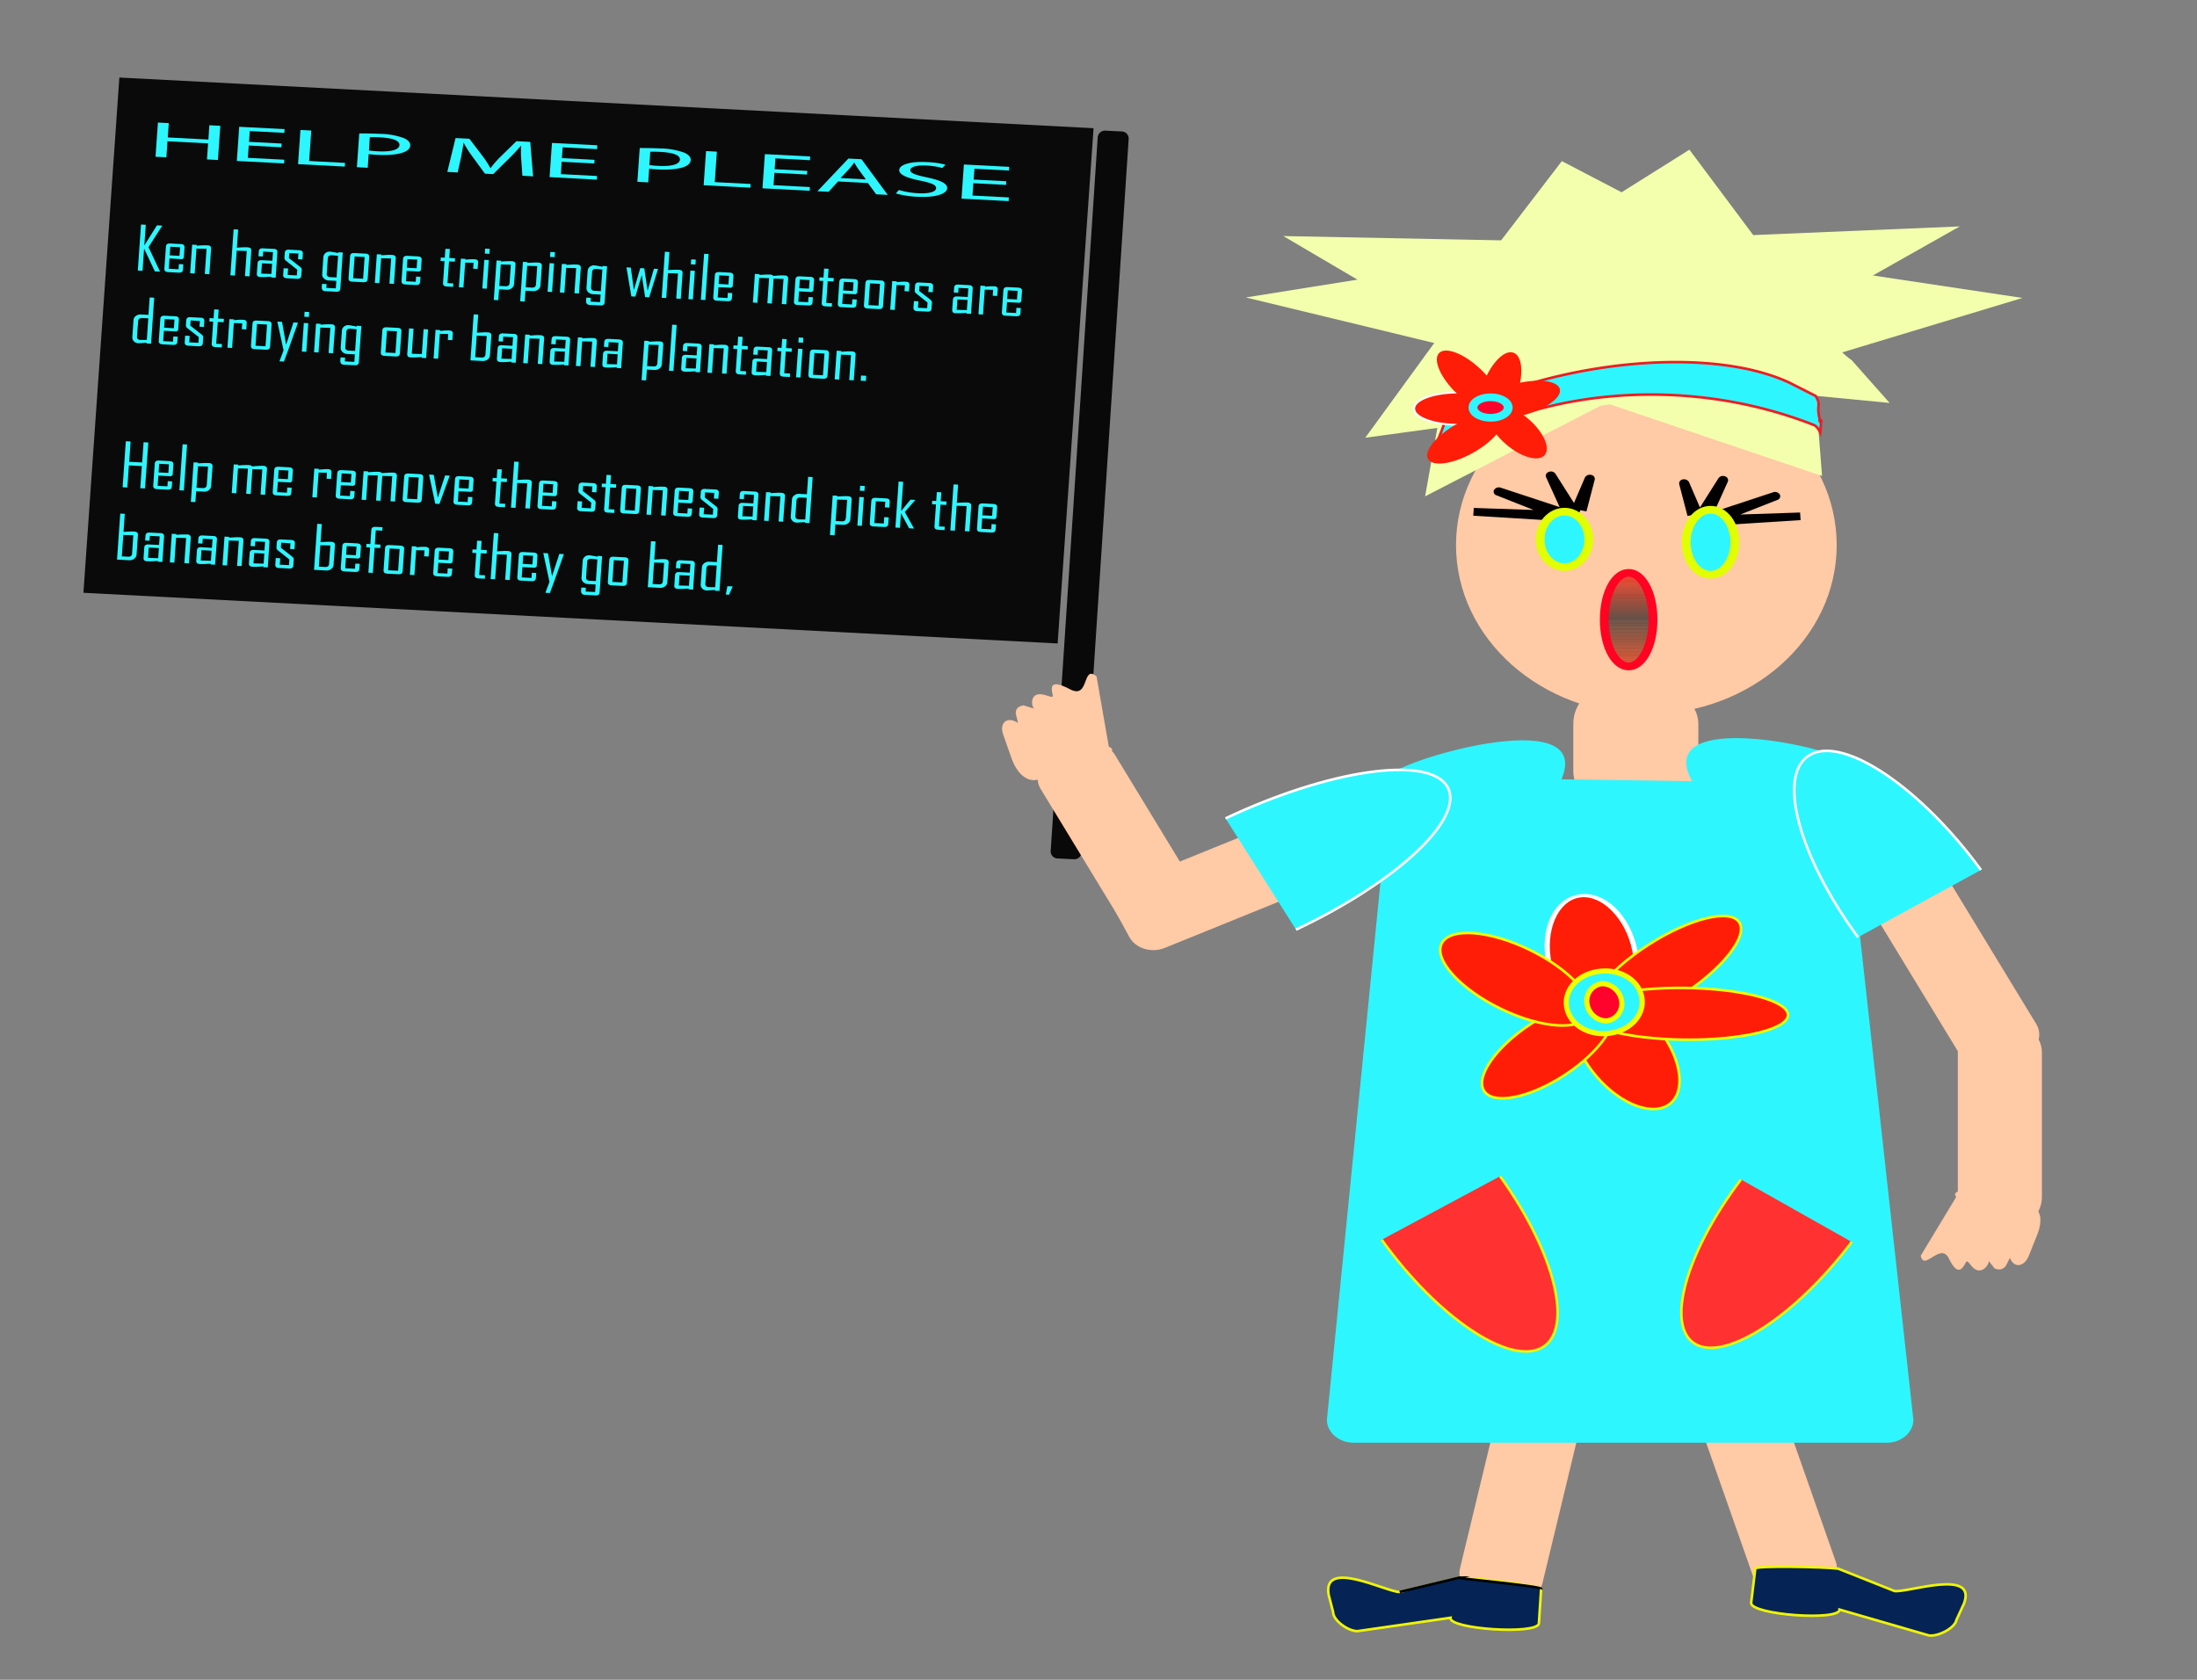 <svg xmlns="http://www.w3.org/2000/svg" xmlns:xlink="http://www.w3.org/1999/xlink" viewBox="0 0 850 650"><rect x="0" y="0" width="850" height="650" fill="#808080" stroke="none"/><defs><style>.cls-1{fill:none;}.cls-2{fill:#ffcaa5;}.cls-3{clip-path:url(#clip-path);}.cls-4{fill:#d42300;}.cls-5{fill:#d32300;}.cls-6{fill:#d22300;}.cls-7{fill:#d12301;}.cls-8{fill:#d02301;}.cls-9{fill:#cf2301;}.cls-10{fill:#ce2301;}.cls-11{fill:#cd2301;}.cls-12{fill:#cc2301;}.cls-13{fill:#cb2302;}.cls-14{fill:#ca2302;}.cls-15{fill:#c92302;}.cls-16{fill:#c82302;}.cls-17{fill:#c72302;}.cls-18{fill:#c62303;}.cls-19{fill:#c52303;}.cls-20{fill:#c42303;}.cls-21{fill:#c32303;}.cls-22{fill:#c22303;}.cls-23{fill:#c12303;}.cls-24{fill:#c02304;}.cls-25{fill:#bf2304;}.cls-26{fill:#be2304;}.cls-27{fill:#bd2204;}.cls-28{fill:#bc2204;}.cls-29{fill:#bb2205;}.cls-30{fill:#ba2205;}.cls-31{fill:#b92205;}.cls-32{fill:#b82205;}.cls-33{fill:#b72205;}.cls-34{fill:#b62205;}.cls-35{fill:#b52206;}.cls-36{fill:#b42206;}.cls-37{fill:#b32206;}.cls-38{fill:#b22206;}.cls-39{fill:#b12206;}.cls-40{fill:#b02207;}.cls-41{fill:#af2207;}.cls-42{fill:#ae2207;}.cls-43{fill:#ad2207;}.cls-44{fill:#ac2207;}.cls-45{fill:#ab2207;}.cls-46{fill:#aa2208;}.cls-47{fill:#a92208;}.cls-48{fill:#a82208;}.cls-49{fill:#a72208;}.cls-50{fill:#a62208;}.cls-51{fill:#a52209;}.cls-52{fill:#a42209;}.cls-53{fill:#a32209;}.cls-54{fill:#a22209;}.cls-55{fill:#a12209;}.cls-56{fill:#a02209;}.cls-57{fill:#9f220a;}.cls-58{fill:#9e220a;}.cls-59{fill:#9d220a;}.cls-60{fill:#9c220a;}.cls-61{fill:#9b220a;}.cls-62{fill:#9a220b;}.cls-63{fill:#99220b;}.cls-64{fill:#98220b;}.cls-65{fill:#97220b;}.cls-66{fill:#96220b;}.cls-67{fill:#95220b;}.cls-68{fill:#94220c;}.cls-69{fill:#93220c;}.cls-70{fill:#92220c;}.cls-71{fill:#91210c;}.cls-72{fill:#90210c;}.cls-73{fill:#8f210d;}.cls-74{fill:#8e210d;}.cls-75{fill:#8d210d;}.cls-76{fill:#8c210d;}.cls-77{fill:#8b210d;}.cls-78{fill:#8a210d;}.cls-79{fill:#89210e;}.cls-80{fill:#88210e;}.cls-81{fill:#87210e;}.cls-82{fill:#86210e;}.cls-83{fill:#85210e;}.cls-84{fill:#84210f;}.cls-85{fill:#83210f;}.cls-86{fill:#82210f;}.cls-87{fill:#81210f;}.cls-88{fill:#80210f;}.cls-89{fill:#7f210f;}.cls-90{fill:#7e2110;}.cls-91{fill:#7d2110;}.cls-92{fill:#7c2110;}.cls-93{fill:#7a2110;}.cls-94{fill:#792110;}.cls-95{fill:#782111;}.cls-96{fill:#772111;}.cls-97{fill:#762111;}.cls-98{fill:#752111;}.cls-99{fill:#742111;}.cls-100{fill:#732111;}.cls-101{fill:#722112;}.cls-102{fill:#712112;}.cls-103{fill:#702112;}.cls-104{fill:#6f2112;}.cls-105{fill:#6e2112;}.cls-106{fill:#6d2113;}.cls-107{fill:#6c2113;}.cls-108{fill:#6b2113;}.cls-109{fill:#6a2113;}.cls-110{fill:#692113;}.cls-111{fill:#682113;}.cls-112{fill:#672114;}.cls-113{fill:#662114;}.cls-114{fill:#652114;}.cls-115{fill:#642014;}.cls-116{fill:#632014;}.cls-117{fill:#622015;}.cls-118{fill:#612015;}.cls-119{fill:#602015;}.cls-120{fill:#5f2015;}.cls-121{fill:#5e2015;}.cls-122{fill:#5d2015;}.cls-123{fill:#5c2016;}.cls-124{fill:#5b2016;}.cls-125{fill:#5a2016;}.cls-126{fill:#592016;}.cls-127{fill:#582016;}.cls-128{fill:#572017;}.cls-129{fill:#562017;}.cls-130{fill:#552017;}.cls-131{fill:#542017;}.cls-132{fill:#532017;}.cls-133{fill:#522017;}.cls-134{fill:#512018;}.cls-135{fill:#502018;}.cls-136{fill:#4f2018;}.cls-137{fill:#4e2018;}.cls-138{fill:#4d2018;}.cls-139{fill:#4c2019;}.cls-140{fill:#4b2019;}.cls-141{fill:#4a2019;}.cls-142{fill:#492019;}.cls-143{fill:#482019;}.cls-144{fill:#472019;}.cls-145{fill:#46201a;}.cls-146{fill:#45201a;}.cls-147{fill:#44201a;}.cls-148{fill:#43201a;}.cls-149{fill:#42201a;}.cls-150{fill:#41201b;}.cls-151{fill:#40201b;}.cls-152{fill:#3f201b;}.cls-153{fill:#3e201b;}.cls-154{fill:#3d201b;}.cls-155{fill:#3c201b;}.cls-156{fill:#3b201c;}.cls-157{fill:#3a201c;}.cls-158{fill:#39201c;}.cls-159{fill:#381f1c;}.cls-160{fill:#371f1c;}.cls-161{fill:#361f1d;}.cls-162{fill:#351f1d;}.cls-163{fill:#341f1d;}.cls-164{fill:#331f1d;}.cls-165{fill:#321f1d;}.cls-166{fill:#311f1d;}.cls-167{fill:#301f1e;}.cls-168{fill:#2f1f1e;}.cls-169{fill:#2e1f1e;}.cls-170{fill:#2d1f1e;}.cls-171{fill:#2c1f1e;}.cls-172{fill:#2b1f1f;}.cls-173{fill:#2a1f1f;}.cls-174{fill:#291f1f;}.cls-175{fill:#281f1f;}.cls-176{fill:#271f1f;}.cls-177{fill:#261f1f;}.cls-178{fill:#251f20;}.cls-179{fill:#241f20;}.cls-180{fill:#231f20;}.cls-181{fill:#261f20;}.cls-182{fill:#2c1e1f;}.cls-183{fill:#2d1e1e;}.cls-184{fill:#2e1e1e;}.cls-185{fill:#2f1e1e;}.cls-186{fill:#301e1e;}.cls-187{fill:#311e1e;}.cls-188{fill:#321e1e;}.cls-189{fill:#331e1d;}.cls-190{fill:#341e1d;}.cls-191{fill:#351e1d;}.cls-192{fill:#361e1d;}.cls-193{fill:#371e1d;}.cls-194{fill:#381e1d;}.cls-195{fill:#391e1c;}.cls-196{fill:#3a1e1c;}.cls-197{fill:#3b1e1c;}.cls-198{fill:#3c1d1c;}.cls-199{fill:#3d1d1c;}.cls-200{fill:#3e1d1c;}.cls-201{fill:#3f1d1b;}.cls-202{fill:#401d1b;}.cls-203{fill:#411d1b;}.cls-204{fill:#421d1b;}.cls-205{fill:#431d1b;}.cls-206{fill:#441d1b;}.cls-207{fill:#451d1a;}.cls-208{fill:#461d1a;}.cls-209{fill:#471d1a;}.cls-210{fill:#481d1a;}.cls-211{fill:#491d1a;}.cls-212{fill:#4a1d1a;}.cls-213{fill:#4b1d1a;}.cls-214{fill:#4c1d19;}.cls-215{fill:#4d1c19;}.cls-216{fill:#4e1c19;}.cls-217{fill:#4f1c19;}.cls-218{fill:#501c19;}.cls-219{fill:#511c19;}.cls-220{fill:#521c18;}.cls-221{fill:#531c18;}.cls-222{fill:#541c18;}.cls-223{fill:#551c18;}.cls-224{fill:#561c18;}.cls-225{fill:#571c18;}.cls-226{fill:#581c17;}.cls-227{fill:#591c17;}.cls-228{fill:#5a1c17;}.cls-229{fill:#5b1c17;}.cls-230{fill:#5c1c17;}.cls-231{fill:#5d1b17;}.cls-232{fill:#5e1b16;}.cls-233{fill:#5f1b16;}.cls-234{fill:#601b16;}.cls-235{fill:#611b16;}.cls-236{fill:#621b16;}.cls-237{fill:#631b16;}.cls-238{fill:#641b15;}.cls-239{fill:#651b15;}.cls-240{fill:#661b15;}.cls-241{fill:#671b15;}.cls-242{fill:#681b15;}.cls-243{fill:#691b15;}.cls-244{fill:#6a1b14;}.cls-245{fill:#6b1b14;}.cls-246{fill:#6c1b14;}.cls-247{fill:#6d1a14;}.cls-248{fill:#6e1a14;}.cls-249{fill:#6f1a14;}.cls-250{fill:#701a13;}.cls-251{fill:#711a13;}.cls-252{fill:#721a13;}.cls-253{fill:#731a13;}.cls-254{fill:#741a13;}.cls-255{fill:#751a13;}.cls-256{fill:#761a13;}.cls-257{fill:#771a12;}.cls-258{fill:#781a12;}.cls-259{fill:#791a12;}.cls-260{fill:#7a1a12;}.cls-261{fill:#7b1a12;}.cls-262{fill:#7c1a12;}.cls-263{fill:#7d1a11;}.cls-264{fill:#7e1911;}.cls-265{fill:#7f1911;}.cls-266{fill:#801911;}.cls-267{fill:#811911;}.cls-268{fill:#821911;}.cls-269{fill:#831910;}.cls-270{fill:#841910;}.cls-271{fill:#851910;}.cls-272{fill:#871910;}.cls-273{fill:#881910;}.cls-274{fill:#891910;}.cls-275{fill:#8a190f;}.cls-276{fill:#8b190f;}.cls-277{fill:#8c190f;}.cls-278{fill:#8d190f;}.cls-279{fill:#8e190f;}.cls-280{fill:#8f180f;}.cls-281{fill:#90180e;}.cls-282{fill:#91180e;}.cls-283{fill:#92180e;}.cls-284{fill:#93180e;}.cls-285{fill:#94180e;}.cls-286{fill:#95180e;}.cls-287{fill:#96180d;}.cls-288{fill:#97180d;}.cls-289{fill:#98180d;}.cls-290{fill:#99180d;}.cls-291{fill:#9a180d;}.cls-292{fill:#9b180d;}.cls-293{fill:#9c180d;}.cls-294{fill:#9d180c;}.cls-295{fill:#9e180c;}.cls-296{fill:#9f180c;}.cls-297{fill:#a0170c;}.cls-298{fill:#a1170c;}.cls-299{fill:#a2170c;}.cls-300{fill:#a3170b;}.cls-301{fill:#a4170b;}.cls-302{fill:#a5170b;}.cls-303{fill:#a6170b;}.cls-304{fill:#a7170b;}.cls-305{fill:#a8170b;}.cls-306{fill:#a9170a;}.cls-307{fill:#aa170a;}.cls-308{fill:#ab170a;}.cls-309{fill:#ac170a;}.cls-310{fill:#ad170a;}.cls-311{fill:#ae170a;}.cls-312{fill:#af1709;}.cls-313{fill:#b01609;}.cls-314{fill:#b11609;}.cls-315{fill:#b21609;}.cls-316{fill:#b31609;}.cls-317{fill:#b41609;}.cls-318{fill:#b51608;}.cls-319{fill:#b61608;}.cls-320{fill:#b71608;}.cls-321{fill:#b81608;}.cls-322{fill:#b91608;}.cls-323{fill:#ba1608;}.cls-324{fill:#bb1607;}.cls-325{fill:#bc1607;}.cls-326{fill:#bd1607;}.cls-327{fill:#be1607;}.cls-328{fill:#bf1607;}.cls-329{fill:#c01507;}.cls-330{fill:#c11506;}.cls-331{fill:#c21506;}.cls-332{fill:#c31506;}.cls-333{fill:#c41506;}.cls-334{fill:#c51506;}.cls-335{fill:#c61506;}.cls-336{fill:#c71506;}.cls-337{fill:#c81505;}.cls-338{fill:#c91505;}.cls-339{fill:#ca1505;}.cls-340{fill:#cb1505;}.cls-341{fill:#cc1505;}.cls-342{fill:#cd1505;}.cls-343{fill:#ce1504;}.cls-344{fill:#cf1504;}.cls-345{fill:#d01504;}.cls-346{fill:#d11404;}.cls-347{fill:#d21404;}.cls-348{fill:#d31404;}.cls-349{fill:#d41403;}.cls-350{fill:#d51403;}.cls-351{fill:#d61403;}.cls-352{fill:#d71403;}.cls-353{fill:#d81403;}.cls-354{fill:#d91403;}.cls-355{fill:#da1402;}.cls-356{fill:#db1402;}.cls-357{fill:#dc1402;}.cls-358{fill:#dd1402;}.cls-359{fill:#de1402;}.cls-360{fill:#df1402;}.cls-361{fill:#e01401;}.cls-362{fill:#e11301;}.cls-363{fill:#e21301;}.cls-364{fill:#e31301;}.cls-365{fill:#e41301;}.cls-366{fill:#e51301;}.cls-367{fill:#e61300;}.cls-368{fill:#e71300;}.cls-369{fill:#e81300;}.cls-370{fill:#e91300;}.cls-371{fill:#ff0322;}.cls-372{fill:#020001;}.cls-373,.cls-376,.cls-384,.cls-388{fill:#2ef6ff;}.cls-374{fill:#e1ff02;}.cls-375{fill:#f3ffad;}.cls-376{stroke:#ed1c24;}.cls-376,.cls-382,.cls-383,.cls-384,.cls-385,.cls-386,.cls-387,.cls-388{stroke-miterlimit:10;}.cls-377,.cls-386{fill:#ff1d08;}.cls-378{fill:#fff;}.cls-379,.cls-387{fill:#ff032d;}.cls-380{fill:#0a0909;}.cls-381{fill:#0a0a0a;}.cls-382,.cls-383{fill:#052355;}.cls-382{stroke:#eef408;}.cls-383{stroke:#000;}.cls-384{stroke:#fff;}.cls-385{fill:#ff3131;stroke:#f4f408;}.cls-386,.cls-387,.cls-388{stroke:#efff00;}.cls-387,.cls-388{stroke-width:2px;}</style><clipPath id="clip-path"><ellipse class="cls-1" cx="630.11" cy="239.78" rx="9.42" ry="18.12"/></clipPath></defs><title>Tilde</title><g id="Tilde"><ellipse class="cls-2" cx="636.96" cy="210.93" rx="73.64" ry="65.47"/><g class="cls-3"><rect class="cls-4" x="620.69" y="257.8" width="18.84" height="0.1"/><rect class="cls-5" x="620.69" y="257.7" width="18.84" height="0.1"/><rect class="cls-6" x="620.69" y="257.6" width="18.84" height="0.1"/><rect class="cls-7" x="620.69" y="257.49" width="18.84" height="0.1"/><rect class="cls-8" x="620.69" y="257.39" width="18.84" height="0.1"/><rect class="cls-9" x="620.69" y="257.29" width="18.84" height="0.1"/><rect class="cls-10" x="620.69" y="257.18" width="18.84" height="0.1"/><rect class="cls-11" x="620.69" y="257.08" width="18.84" height="0.1"/><rect class="cls-12" x="620.69" y="256.98" width="18.84" height="0.1"/><rect class="cls-13" x="620.69" y="256.87" width="18.84" height="0.1"/><rect class="cls-14" x="620.69" y="256.77" width="18.84" height="0.1"/><rect class="cls-15" x="620.69" y="256.67" width="18.84" height="0.1"/><rect class="cls-16" x="620.69" y="256.56" width="18.84" height="0.1"/><rect class="cls-17" x="620.69" y="256.46" width="18.84" height="0.1"/><rect class="cls-18" x="620.69" y="256.36" width="18.84" height="0.1"/><rect class="cls-19" x="620.69" y="256.25" width="18.84" height="0.1"/><rect class="cls-20" x="620.69" y="256.15" width="18.84" height="0.1"/><rect class="cls-21" x="620.69" y="256.05" width="18.84" height="0.1"/><rect class="cls-22" x="620.69" y="255.94" width="18.84" height="0.1"/><rect class="cls-23" x="620.69" y="255.84" width="18.84" height="0.1"/><rect class="cls-24" x="620.69" y="255.74" width="18.84" height="0.1"/><rect class="cls-25" x="620.69" y="255.64" width="18.84" height="0.1"/><rect class="cls-26" x="620.69" y="255.53" width="18.84" height="0.1"/><rect class="cls-27" x="620.69" y="255.43" width="18.84" height="0.1"/><rect class="cls-28" x="620.69" y="255.33" width="18.84" height="0.1"/><rect class="cls-29" x="620.69" y="255.22" width="18.84" height="0.1"/><rect class="cls-30" x="620.69" y="255.12" width="18.84" height="0.1"/><rect class="cls-31" x="620.69" y="255.02" width="18.84" height="0.1"/><rect class="cls-32" x="620.69" y="254.91" width="18.84" height="0.1"/><rect class="cls-33" x="620.69" y="254.81" width="18.84" height="0.1"/><rect class="cls-34" x="620.69" y="254.71" width="18.84" height="0.1"/><rect class="cls-35" x="620.69" y="254.6" width="18.84" height="0.1"/><rect class="cls-36" x="620.69" y="254.5" width="18.84" height="0.1"/><rect class="cls-37" x="620.69" y="254.4" width="18.84" height="0.1"/><rect class="cls-38" x="620.69" y="254.29" width="18.84" height="0.1"/><rect class="cls-39" x="620.69" y="254.19" width="18.84" height="0.1"/><rect class="cls-40" x="620.69" y="254.09" width="18.84" height="0.1"/><rect class="cls-41" x="620.69" y="253.98" width="18.84" height="0.1"/><rect class="cls-42" x="620.69" y="253.88" width="18.84" height="0.1"/><rect class="cls-43" x="620.69" y="253.78" width="18.84" height="0.1"/><rect class="cls-44" x="620.69" y="253.67" width="18.84" height="0.1"/><rect class="cls-45" x="620.69" y="253.57" width="18.84" height="0.1"/><rect class="cls-46" x="620.69" y="253.47" width="18.84" height="0.1"/><rect class="cls-47" x="620.69" y="253.37" width="18.84" height="0.1"/><rect class="cls-48" x="620.69" y="253.26" width="18.84" height="0.1"/><rect class="cls-49" x="620.69" y="253.16" width="18.84" height="0.1"/><rect class="cls-50" x="620.69" y="253.06" width="18.84" height="0.1"/><rect class="cls-51" x="620.69" y="252.95" width="18.84" height="0.1"/><rect class="cls-52" x="620.69" y="252.85" width="18.84" height="0.1"/><rect class="cls-53" x="620.69" y="252.75" width="18.84" height="0.1"/><rect class="cls-54" x="620.69" y="252.64" width="18.84" height="0.1"/><rect class="cls-55" x="620.69" y="252.54" width="18.84" height="0.1"/><rect class="cls-56" x="620.69" y="252.44" width="18.84" height="0.1"/><rect class="cls-57" x="620.69" y="252.33" width="18.84" height="0.1"/><rect class="cls-58" x="620.69" y="252.23" width="18.84" height="0.1"/><rect class="cls-59" x="620.69" y="252.13" width="18.84" height="0.1"/><rect class="cls-60" x="620.69" y="252.02" width="18.84" height="0.1"/><rect class="cls-61" x="620.69" y="251.92" width="18.84" height="0.1"/><rect class="cls-62" x="620.69" y="251.82" width="18.84" height="0.1"/><rect class="cls-63" x="620.69" y="251.71" width="18.84" height="0.1"/><rect class="cls-64" x="620.69" y="251.61" width="18.84" height="0.1"/><rect class="cls-65" x="620.69" y="251.51" width="18.84" height="0.1"/><rect class="cls-66" x="620.69" y="251.41" width="18.84" height="0.1"/><rect class="cls-67" x="620.69" y="251.3" width="18.84" height="0.1"/><rect class="cls-68" x="620.69" y="251.2" width="18.84" height="0.1"/><rect class="cls-69" x="620.69" y="251.1" width="18.84" height="0.1"/><rect class="cls-70" x="620.69" y="250.99" width="18.84" height="0.1"/><rect class="cls-71" x="620.69" y="250.89" width="18.84" height="0.1"/><rect class="cls-72" x="620.69" y="250.79" width="18.84" height="0.1"/><rect class="cls-73" x="620.69" y="250.68" width="18.84" height="0.1"/><rect class="cls-74" x="620.69" y="250.58" width="18.84" height="0.1"/><rect class="cls-75" x="620.69" y="250.48" width="18.84" height="0.1"/><rect class="cls-76" x="620.69" y="250.37" width="18.84" height="0.1"/><rect class="cls-77" x="620.69" y="250.27" width="18.84" height="0.1"/><rect class="cls-78" x="620.69" y="250.17" width="18.84" height="0.1"/><rect class="cls-79" x="620.69" y="250.06" width="18.84" height="0.1"/><rect class="cls-80" x="620.69" y="249.96" width="18.84" height="0.1"/><rect class="cls-81" x="620.69" y="249.86" width="18.84" height="0.1"/><rect class="cls-82" x="620.69" y="249.75" width="18.84" height="0.1"/><rect class="cls-83" x="620.69" y="249.65" width="18.84" height="0.1"/><rect class="cls-84" x="620.69" y="249.55" width="18.84" height="0.1"/><rect class="cls-85" x="620.69" y="249.44" width="18.84" height="0.1"/><rect class="cls-86" x="620.69" y="249.34" width="18.84" height="0.1"/><rect class="cls-87" x="620.69" y="249.24" width="18.84" height="0.1"/><rect class="cls-88" x="620.69" y="249.14" width="18.84" height="0.1"/><rect class="cls-89" x="620.69" y="249.03" width="18.84" height="0.1"/><rect class="cls-90" x="620.69" y="248.93" width="18.84" height="0.1"/><rect class="cls-91" x="620.69" y="248.83" width="18.84" height="0.1"/><rect class="cls-92" x="620.69" y="248.72" width="18.84" height="0.1"/><rect class="cls-93" x="620.69" y="248.62" width="18.84" height="0.1"/><rect class="cls-94" x="620.69" y="248.52" width="18.84" height="0.1"/><rect class="cls-95" x="620.69" y="248.41" width="18.84" height="0.1"/><rect class="cls-96" x="620.69" y="248.31" width="18.84" height="0.1"/><rect class="cls-97" x="620.69" y="248.21" width="18.84" height="0.1"/><rect class="cls-98" x="620.69" y="248.1" width="18.84" height="0.1"/><rect class="cls-99" x="620.69" y="248" width="18.84" height="0.1"/><rect class="cls-100" x="620.69" y="247.9" width="18.84" height="0.1"/><rect class="cls-101" x="620.69" y="247.79" width="18.84" height="0.1"/><rect class="cls-102" x="620.69" y="247.69" width="18.84" height="0.1"/><rect class="cls-103" x="620.69" y="247.59" width="18.84" height="0.1"/><rect class="cls-104" x="620.69" y="247.48" width="18.84" height="0.1"/><rect class="cls-105" x="620.69" y="247.38" width="18.84" height="0.1"/><rect class="cls-106" x="620.69" y="247.28" width="18.84" height="0.1"/><rect class="cls-107" x="620.69" y="247.17" width="18.84" height="0.1"/><rect class="cls-108" x="620.69" y="247.07" width="18.84" height="0.1"/><rect class="cls-109" x="620.69" y="246.97" width="18.84" height="0.1"/><rect class="cls-110" x="620.69" y="246.87" width="18.84" height="0.1"/><rect class="cls-111" x="620.69" y="246.76" width="18.84" height="0.1"/><rect class="cls-112" x="620.69" y="246.66" width="18.84" height="0.1"/><rect class="cls-113" x="620.69" y="246.56" width="18.84" height="0.1"/><rect class="cls-114" x="620.69" y="246.45" width="18.84" height="0.1"/><rect class="cls-115" x="620.69" y="246.35" width="18.84" height="0.1"/><rect class="cls-116" x="620.69" y="246.25" width="18.84" height="0.1"/><rect class="cls-117" x="620.69" y="246.14" width="18.84" height="0.1"/><rect class="cls-118" x="620.69" y="246.04" width="18.84" height="0.1"/><rect class="cls-119" x="620.69" y="245.94" width="18.84" height="0.1"/><rect class="cls-120" x="620.69" y="245.83" width="18.84" height="0.1"/><rect class="cls-121" x="620.69" y="245.73" width="18.84" height="0.1"/><rect class="cls-122" x="620.69" y="245.63" width="18.84" height="0.1"/><rect class="cls-123" x="620.69" y="245.52" width="18.84" height="0.1"/><rect class="cls-124" x="620.69" y="245.42" width="18.84" height="0.1"/><rect class="cls-125" x="620.69" y="245.32" width="18.84" height="0.1"/><rect class="cls-126" x="620.69" y="245.21" width="18.84" height="0.1"/><rect class="cls-127" x="620.69" y="245.11" width="18.84" height="0.1"/><rect class="cls-128" x="620.69" y="245.01" width="18.84" height="0.1"/><rect class="cls-129" x="620.69" y="244.91" width="18.84" height="0.1"/><rect class="cls-130" x="620.69" y="244.8" width="18.84" height="0.1"/><rect class="cls-131" x="620.69" y="244.7" width="18.84" height="0.1"/><rect class="cls-132" x="620.69" y="244.6" width="18.84" height="0.1"/><rect class="cls-133" x="620.69" y="244.49" width="18.84" height="0.1"/><rect class="cls-134" x="620.69" y="244.39" width="18.84" height="0.1"/><rect class="cls-135" x="620.69" y="244.29" width="18.84" height="0.1"/><rect class="cls-136" x="620.69" y="244.18" width="18.84" height="0.1"/><rect class="cls-137" x="620.69" y="244.08" width="18.84" height="0.1"/><rect class="cls-138" x="620.69" y="243.98" width="18.84" height="0.1"/><rect class="cls-139" x="620.69" y="243.87" width="18.84" height="0.1"/><rect class="cls-140" x="620.69" y="243.77" width="18.84" height="0.1"/><rect class="cls-141" x="620.69" y="243.67" width="18.84" height="0.1"/><rect class="cls-142" x="620.69" y="243.56" width="18.84" height="0.1"/><rect class="cls-143" x="620.69" y="243.46" width="18.84" height="0.1"/><rect class="cls-144" x="620.69" y="243.36" width="18.84" height="0.1"/><rect class="cls-145" x="620.69" y="243.25" width="18.84" height="0.1"/><rect class="cls-146" x="620.69" y="243.15" width="18.84" height="0.1"/><rect class="cls-147" x="620.69" y="243.05" width="18.84" height="0.1"/><rect class="cls-148" x="620.69" y="242.94" width="18.84" height="0.1"/><rect class="cls-149" x="620.69" y="242.84" width="18.84" height="0.1"/><rect class="cls-150" x="620.69" y="242.74" width="18.84" height="0.1"/><rect class="cls-151" x="620.69" y="242.64" width="18.84" height="0.1"/><rect class="cls-152" x="620.69" y="242.53" width="18.84" height="0.1"/><rect class="cls-153" x="620.69" y="242.43" width="18.84" height="0.1"/><rect class="cls-154" x="620.69" y="242.33" width="18.84" height="0.1"/><rect class="cls-155" x="620.69" y="242.22" width="18.84" height="0.1"/><rect class="cls-156" x="620.69" y="242.12" width="18.84" height="0.1"/><rect class="cls-157" x="620.69" y="242.02" width="18.84" height="0.1"/><rect class="cls-158" x="620.69" y="241.91" width="18.84" height="0.1"/><rect class="cls-159" x="620.69" y="241.81" width="18.84" height="0.1"/><rect class="cls-160" x="620.69" y="241.71" width="18.84" height="0.1"/><rect class="cls-161" x="620.69" y="241.6" width="18.84" height="0.1"/><rect class="cls-162" x="620.69" y="241.5" width="18.84" height="0.1"/><rect class="cls-163" x="620.69" y="241.4" width="18.84" height="0.1"/><rect class="cls-164" x="620.69" y="241.29" width="18.84" height="0.1"/><rect class="cls-165" x="620.69" y="241.19" width="18.84" height="0.1"/><rect class="cls-166" x="620.69" y="241.09" width="18.84" height="0.1"/><rect class="cls-167" x="620.69" y="240.98" width="18.84" height="0.1"/><rect class="cls-168" x="620.69" y="240.88" width="18.84" height="0.1"/><rect class="cls-169" x="620.69" y="240.78" width="18.84" height="0.1"/><rect class="cls-170" x="620.69" y="240.67" width="18.84" height="0.1"/><rect class="cls-171" x="620.69" y="240.57" width="18.84" height="0.1"/><rect class="cls-172" x="620.69" y="240.47" width="18.84" height="0.1"/><rect class="cls-173" x="620.69" y="240.37" width="18.84" height="0.1"/><rect class="cls-174" x="620.69" y="240.26" width="18.84" height="0.1"/><rect class="cls-175" x="620.69" y="240.16" width="18.84" height="0.1"/><rect class="cls-176" x="620.69" y="240.06" width="18.84" height="0.1"/><rect class="cls-177" x="620.69" y="239.95" width="18.84" height="0.1"/><rect class="cls-178" x="620.69" y="239.85" width="18.84" height="0.1"/><rect class="cls-179" x="620.69" y="239.75" width="18.84" height="0.1"/><rect class="cls-180" x="620.69" y="239.64" width="18.84" height="0.1"/><rect class="cls-180" x="620.69" y="239.56" width="18.84" height="0.09"/><rect class="cls-179" x="620.69" y="239.47" width="18.84" height="0.09"/><rect class="cls-178" x="620.69" y="239.39" width="18.84" height="0.09"/><rect class="cls-181" x="620.69" y="239.3" width="18.84" height="0.09"/><rect class="cls-176" x="620.69" y="239.22" width="18.84" height="0.09"/><rect class="cls-175" x="620.69" y="239.13" width="18.84" height="0.09"/><rect class="cls-174" x="620.69" y="239.05" width="18.84" height="0.09"/><rect class="cls-173" x="620.69" y="238.96" width="18.84" height="0.09"/><rect class="cls-172" x="620.69" y="238.88" width="18.84" height="0.09"/><rect class="cls-182" x="620.69" y="238.79" width="18.84" height="0.09"/><rect class="cls-183" x="620.69" y="238.71" width="18.84" height="0.09"/><rect class="cls-184" x="620.69" y="238.62" width="18.84" height="0.09"/><rect class="cls-185" x="620.69" y="238.54" width="18.84" height="0.09"/><rect class="cls-186" x="620.69" y="238.45" width="18.84" height="0.09"/><rect class="cls-187" x="620.69" y="238.37" width="18.84" height="0.09"/><rect class="cls-188" x="620.69" y="238.28" width="18.84" height="0.09"/><rect class="cls-189" x="620.69" y="238.19" width="18.84" height="0.09"/><rect class="cls-190" x="620.69" y="238.11" width="18.84" height="0.09"/><rect class="cls-191" x="620.69" y="238.02" width="18.84" height="0.09"/><rect class="cls-192" x="620.69" y="237.94" width="18.84" height="0.09"/><rect class="cls-193" x="620.69" y="237.85" width="18.84" height="0.09"/><rect class="cls-194" x="620.69" y="237.77" width="18.84" height="0.09"/><rect class="cls-195" x="620.69" y="237.68" width="18.84" height="0.09"/><rect class="cls-196" x="620.69" y="237.6" width="18.84" height="0.09"/><rect class="cls-197" x="620.69" y="237.51" width="18.84" height="0.09"/><rect class="cls-198" x="620.69" y="237.43" width="18.84" height="0.09"/><rect class="cls-199" x="620.69" y="237.34" width="18.84" height="0.09"/><rect class="cls-200" x="620.69" y="237.26" width="18.84" height="0.09"/><rect class="cls-201" x="620.69" y="237.17" width="18.84" height="0.09"/><rect class="cls-202" x="620.69" y="237.09" width="18.84" height="0.09"/><rect class="cls-203" x="620.69" y="237" width="18.84" height="0.09"/><rect class="cls-204" x="620.69" y="236.92" width="18.84" height="0.09"/><rect class="cls-205" x="620.69" y="236.83" width="18.84" height="0.09"/><rect class="cls-206" x="620.69" y="236.75" width="18.84" height="0.09"/><rect class="cls-207" x="620.69" y="236.66" width="18.84" height="0.09"/><rect class="cls-208" x="620.69" y="236.58" width="18.84" height="0.09"/><rect class="cls-209" x="620.69" y="236.49" width="18.84" height="0.09"/><rect class="cls-210" x="620.69" y="236.41" width="18.84" height="0.09"/><rect class="cls-211" x="620.69" y="236.32" width="18.84" height="0.09"/><rect class="cls-212" x="620.69" y="236.24" width="18.84" height="0.09"/><rect class="cls-213" x="620.69" y="236.15" width="18.84" height="0.09"/><rect class="cls-214" x="620.69" y="236.06" width="18.84" height="0.09"/><rect class="cls-215" x="620.69" y="235.98" width="18.84" height="0.09"/><rect class="cls-216" x="620.69" y="235.89" width="18.84" height="0.09"/><rect class="cls-217" x="620.69" y="235.81" width="18.84" height="0.09"/><rect class="cls-218" x="620.69" y="235.72" width="18.84" height="0.09"/><rect class="cls-219" x="620.69" y="235.64" width="18.84" height="0.09"/><rect class="cls-220" x="620.69" y="235.55" width="18.84" height="0.09"/><rect class="cls-221" x="620.69" y="235.47" width="18.84" height="0.09"/><rect class="cls-222" x="620.69" y="235.38" width="18.84" height="0.09"/><rect class="cls-223" x="620.69" y="235.3" width="18.84" height="0.09"/><rect class="cls-224" x="620.69" y="235.21" width="18.84" height="0.09"/><rect class="cls-225" x="620.69" y="235.13" width="18.84" height="0.09"/><rect class="cls-226" x="620.69" y="235.04" width="18.84" height="0.09"/><rect class="cls-227" x="620.69" y="234.96" width="18.84" height="0.09"/><rect class="cls-228" x="620.69" y="234.87" width="18.84" height="0.09"/><rect class="cls-229" x="620.69" y="234.79" width="18.84" height="0.09"/><rect class="cls-230" x="620.69" y="234.7" width="18.84" height="0.09"/><rect class="cls-231" x="620.69" y="234.62" width="18.84" height="0.09"/><rect class="cls-232" x="620.69" y="234.53" width="18.84" height="0.09"/><rect class="cls-233" x="620.69" y="234.45" width="18.84" height="0.09"/><rect class="cls-234" x="620.69" y="234.36" width="18.84" height="0.09"/><rect class="cls-235" x="620.69" y="234.28" width="18.84" height="0.09"/><rect class="cls-236" x="620.69" y="234.19" width="18.84" height="0.09"/><rect class="cls-237" x="620.69" y="234.11" width="18.84" height="0.09"/><rect class="cls-238" x="620.69" y="234.02" width="18.84" height="0.09"/><rect class="cls-239" x="620.69" y="233.93" width="18.84" height="0.09"/><rect class="cls-240" x="620.69" y="233.85" width="18.84" height="0.09"/><rect class="cls-241" x="620.69" y="233.76" width="18.84" height="0.09"/><rect class="cls-242" x="620.69" y="233.68" width="18.84" height="0.09"/><rect class="cls-243" x="620.69" y="233.59" width="18.84" height="0.09"/><rect class="cls-244" x="620.69" y="233.51" width="18.84" height="0.09"/><rect class="cls-245" x="620.69" y="233.42" width="18.84" height="0.09"/><rect class="cls-246" x="620.69" y="233.34" width="18.84" height="0.09"/><rect class="cls-247" x="620.69" y="233.25" width="18.84" height="0.09"/><rect class="cls-248" x="620.69" y="233.17" width="18.84" height="0.09"/><rect class="cls-249" x="620.69" y="233.08" width="18.84" height="0.09"/><rect class="cls-250" x="620.69" y="233" width="18.84" height="0.09"/><rect class="cls-251" x="620.69" y="232.91" width="18.84" height="0.09"/><rect class="cls-252" x="620.69" y="232.83" width="18.84" height="0.09"/><rect class="cls-253" x="620.69" y="232.74" width="18.84" height="0.09"/><rect class="cls-254" x="620.69" y="232.66" width="18.84" height="0.09"/><rect class="cls-255" x="620.69" y="232.57" width="18.84" height="0.09"/><rect class="cls-256" x="620.69" y="232.49" width="18.84" height="0.09"/><rect class="cls-257" x="620.69" y="232.4" width="18.84" height="0.09"/><rect class="cls-258" x="620.69" y="232.32" width="18.84" height="0.09"/><rect class="cls-259" x="620.69" y="232.23" width="18.84" height="0.09"/><rect class="cls-260" x="620.69" y="232.15" width="18.84" height="0.09"/><rect class="cls-261" x="620.69" y="232.06" width="18.84" height="0.09"/><rect class="cls-262" x="620.69" y="231.98" width="18.84" height="0.09"/><rect class="cls-263" x="620.69" y="231.89" width="18.84" height="0.09"/><rect class="cls-264" x="620.69" y="231.8" width="18.84" height="0.09"/><rect class="cls-265" x="620.69" y="231.72" width="18.84" height="0.09"/><rect class="cls-266" x="620.69" y="231.63" width="18.84" height="0.09"/><rect class="cls-267" x="620.69" y="231.55" width="18.84" height="0.09"/><rect class="cls-268" x="620.69" y="231.46" width="18.84" height="0.09"/><rect class="cls-269" x="620.69" y="231.38" width="18.84" height="0.09"/><rect class="cls-270" x="620.69" y="231.29" width="18.84" height="0.09"/><rect class="cls-271" x="620.69" y="231.21" width="18.84" height="0.09"/><rect class="cls-272" x="620.69" y="231.12" width="18.84" height="0.09"/><rect class="cls-273" x="620.69" y="231.04" width="18.84" height="0.09"/><rect class="cls-274" x="620.69" y="230.95" width="18.84" height="0.09"/><rect class="cls-275" x="620.69" y="230.87" width="18.84" height="0.09"/><rect class="cls-276" x="620.69" y="230.78" width="18.84" height="0.09"/><rect class="cls-277" x="620.69" y="230.7" width="18.84" height="0.09"/><rect class="cls-278" x="620.69" y="230.61" width="18.84" height="0.09"/><rect class="cls-279" x="620.69" y="230.53" width="18.84" height="0.09"/><rect class="cls-280" x="620.69" y="230.44" width="18.84" height="0.09"/><rect class="cls-281" x="620.69" y="230.36" width="18.84" height="0.09"/><rect class="cls-282" x="620.69" y="230.27" width="18.84" height="0.09"/><rect class="cls-283" x="620.69" y="230.19" width="18.84" height="0.09"/><rect class="cls-284" x="620.69" y="230.1" width="18.84" height="0.09"/><rect class="cls-285" x="620.69" y="230.02" width="18.84" height="0.09"/><rect class="cls-286" x="620.69" y="229.93" width="18.84" height="0.09"/><rect class="cls-287" x="620.69" y="229.85" width="18.84" height="0.09"/><rect class="cls-288" x="620.69" y="229.76" width="18.84" height="0.09"/><rect class="cls-289" x="620.69" y="229.67" width="18.84" height="0.09"/><rect class="cls-290" x="620.69" y="229.59" width="18.84" height="0.09"/><rect class="cls-291" x="620.69" y="229.5" width="18.84" height="0.09"/><rect class="cls-292" x="620.69" y="229.42" width="18.84" height="0.09"/><rect class="cls-293" x="620.69" y="229.33" width="18.84" height="0.09"/><rect class="cls-294" x="620.69" y="229.25" width="18.84" height="0.09"/><rect class="cls-295" x="620.69" y="229.16" width="18.84" height="0.09"/><rect class="cls-296" x="620.69" y="229.08" width="18.84" height="0.09"/><rect class="cls-297" x="620.69" y="228.99" width="18.84" height="0.09"/><rect class="cls-298" x="620.69" y="228.91" width="18.84" height="0.09"/><rect class="cls-299" x="620.69" y="228.82" width="18.84" height="0.09"/><rect class="cls-300" x="620.69" y="228.74" width="18.84" height="0.09"/><rect class="cls-301" x="620.69" y="228.65" width="18.84" height="0.09"/><rect class="cls-302" x="620.69" y="228.57" width="18.84" height="0.09"/><rect class="cls-303" x="620.69" y="228.48" width="18.84" height="0.09"/><rect class="cls-304" x="620.69" y="228.4" width="18.84" height="0.09"/><rect class="cls-305" x="620.69" y="228.31" width="18.84" height="0.09"/><rect class="cls-306" x="620.69" y="228.23" width="18.84" height="0.09"/><rect class="cls-307" x="620.69" y="228.14" width="18.84" height="0.09"/><rect class="cls-308" x="620.69" y="228.06" width="18.84" height="0.09"/><rect class="cls-309" x="620.69" y="227.97" width="18.84" height="0.09"/><rect class="cls-310" x="620.69" y="227.89" width="18.84" height="0.09"/><rect class="cls-311" x="620.69" y="227.8" width="18.84" height="0.09"/><rect class="cls-312" x="620.69" y="227.72" width="18.84" height="0.09"/><rect class="cls-313" x="620.69" y="227.63" width="18.84" height="0.09"/><rect class="cls-314" x="620.69" y="227.55" width="18.84" height="0.09"/><rect class="cls-315" x="620.69" y="227.46" width="18.84" height="0.09"/><rect class="cls-316" x="620.69" y="227.37" width="18.84" height="0.09"/><rect class="cls-317" x="620.69" y="227.29" width="18.84" height="0.09"/><rect class="cls-318" x="620.69" y="227.2" width="18.84" height="0.09"/><rect class="cls-319" x="620.69" y="227.12" width="18.84" height="0.09"/><rect class="cls-320" x="620.69" y="227.03" width="18.84" height="0.09"/><rect class="cls-321" x="620.69" y="226.95" width="18.84" height="0.09"/><rect class="cls-322" x="620.69" y="226.86" width="18.84" height="0.09"/><rect class="cls-323" x="620.69" y="226.78" width="18.84" height="0.09"/><rect class="cls-324" x="620.69" y="226.69" width="18.84" height="0.09"/><rect class="cls-325" x="620.69" y="226.61" width="18.84" height="0.09"/><rect class="cls-326" x="620.69" y="226.52" width="18.84" height="0.09"/><rect class="cls-327" x="620.69" y="226.44" width="18.84" height="0.09"/><rect class="cls-328" x="620.69" y="226.35" width="18.84" height="0.09"/><rect class="cls-329" x="620.69" y="226.27" width="18.84" height="0.09"/><rect class="cls-330" x="620.69" y="226.18" width="18.84" height="0.09"/><rect class="cls-331" x="620.69" y="226.1" width="18.84" height="0.09"/><rect class="cls-332" x="620.69" y="226.01" width="18.84" height="0.09"/><rect class="cls-333" x="620.69" y="225.93" width="18.84" height="0.09"/><rect class="cls-334" x="620.69" y="225.84" width="18.84" height="0.09"/><rect class="cls-335" x="620.69" y="225.76" width="18.84" height="0.09"/><rect class="cls-336" x="620.69" y="225.67" width="18.84" height="0.09"/><rect class="cls-337" x="620.69" y="225.59" width="18.84" height="0.09"/><rect class="cls-338" x="620.69" y="225.5" width="18.84" height="0.09"/><rect class="cls-339" x="620.69" y="225.42" width="18.84" height="0.09"/><rect class="cls-340" x="620.69" y="225.33" width="18.84" height="0.09"/><rect class="cls-341" x="620.69" y="225.24" width="18.84" height="0.09"/><rect class="cls-342" x="620.69" y="225.16" width="18.84" height="0.09"/><rect class="cls-343" x="620.69" y="225.07" width="18.84" height="0.09"/><rect class="cls-344" x="620.69" y="224.99" width="18.84" height="0.09"/><rect class="cls-345" x="620.69" y="224.9" width="18.84" height="0.09"/><rect class="cls-346" x="620.69" y="224.82" width="18.84" height="0.09"/><rect class="cls-347" x="620.69" y="224.73" width="18.84" height="0.09"/><rect class="cls-348" x="620.69" y="224.65" width="18.84" height="0.09"/><rect class="cls-349" x="620.69" y="224.56" width="18.84" height="0.09"/><rect class="cls-350" x="620.69" y="224.48" width="18.84" height="0.09"/><rect class="cls-351" x="620.69" y="224.39" width="18.84" height="0.09"/><rect class="cls-352" x="620.69" y="224.31" width="18.84" height="0.09"/><rect class="cls-353" x="620.69" y="224.22" width="18.84" height="0.09"/><rect class="cls-354" x="620.69" y="224.14" width="18.84" height="0.09"/><rect class="cls-355" x="620.69" y="224.05" width="18.84" height="0.09"/><rect class="cls-356" x="620.69" y="223.97" width="18.84" height="0.09"/><rect class="cls-357" x="620.69" y="223.88" width="18.84" height="0.09"/><rect class="cls-358" x="620.69" y="223.8" width="18.84" height="0.09"/><rect class="cls-359" x="620.69" y="223.71" width="18.84" height="0.09"/><rect class="cls-360" x="620.69" y="223.63" width="18.84" height="0.09"/><rect class="cls-361" x="620.69" y="223.54" width="18.84" height="0.09"/><rect class="cls-362" x="620.69" y="223.46" width="18.84" height="0.09"/><rect class="cls-363" x="620.69" y="223.37" width="18.84" height="0.09"/><rect class="cls-364" x="620.69" y="223.29" width="18.84" height="0.09"/><rect class="cls-365" x="620.69" y="223.2" width="18.84" height="0.09"/><rect class="cls-366" x="620.69" y="223.11" width="18.84" height="0.09"/><rect class="cls-367" x="620.69" y="223.03" width="18.84" height="0.09"/><rect class="cls-368" x="620.69" y="222.94" width="18.84" height="0.09"/><rect class="cls-369" x="620.69" y="222.86" width="18.84" height="0.09"/><rect class="cls-370" x="620.69" y="222.77" width="18.84" height="0.09"/><rect class="cls-370" x="620.69" y="221.66" width="18.84" height="1.12"/></g><path class="cls-371" d="M630.11,259.38c-6.35,0-11.13-8.42-11.13-19.6s4.78-19.6,11.13-19.6,11.13,8.42,11.13,19.6S636.45,259.38,630.11,259.38Zm0-36.25c-3.65,0-7.71,6.84-7.71,16.65s4.06,16.65,7.71,16.65,7.7-6.84,7.7-16.65S633.75,223.13,630.11,223.13Z"/><path class="cls-372" d="M669.23,203l-.06-.77-3.46.12a2,2,0,0,1-2.08-1.28l-2.18.72a2.41,2.41,0,0,1-2.23-.43,1.5,1.5,0,0,1-.46-.67,2.17,2.17,0,0,1-1.4.37,2,2,0,0,1-1.79-1.1l-.33-.77-2.36.45-3.2-12.26a1.56,1.56,0,0,1,1.27-1.84,2.2,2.2,0,0,1,2.51,1l4.24,9.83L664.89,185a2.15,2.15,0,0,1,2.6-.64,1.54,1.54,0,0,1,1,2L663.24,198,686,190.49a2.21,2.21,0,0,1,2.63.93,1.47,1.47,0,0,1-.92,2l-14.41,5.67,23.14-.77.19,2.95Zm-10.45-4.07Zm28.46-5.65h0Z"/><path class="cls-372" d="M597.38,201.23,570,199.55l.19-3,23.15.78-14.41-5.68a1.47,1.47,0,0,1-.93-2,2.22,2.22,0,0,1,2.63-.94l22.78,7.51-5.25-11.58a1.51,1.51,0,0,1,1-2,2.13,2.13,0,0,1,2.6.64l7.2,11.35,4.23-9.84a2.2,2.2,0,0,1,2.52-1,1.54,1.54,0,0,1,1.27,1.81l-3.2,12.29-2.36-.46-.34.78a2.05,2.05,0,0,1-1.79,1.1,2.16,2.16,0,0,1-1.39-.38,1.61,1.61,0,0,1-.47.68,2.39,2.39,0,0,1-2.23.42L603,199.3a2,2,0,0,1-2.08,1.28l-3.46-.11Zm10.45-4.07h0Z"/><ellipse class="cls-373" cx="661.79" cy="209.82" rx="9.42" ry="12.58"/><path class="cls-374" d="M661.79,223.87c-6.24,0-11.13-6.17-11.13-14.05s4.89-14.06,11.13-14.06,11.13,6.18,11.13,14.06S668,223.87,661.79,223.87Zm0-25.15c-4.18,0-7.71,5.08-7.71,11.1s3.53,11.1,7.71,11.1,7.7-5.09,7.7-11.1S666,198.72,661.79,198.72Z"/><ellipse class="cls-373" cx="605.28" cy="208.71" rx="9.42" ry="10.73"/><path class="cls-374" d="M605.28,220.92c-6.14,0-11.13-5.48-11.13-12.21s5-12.21,11.13-12.21,11.13,5.48,11.13,12.21S611.42,220.92,605.28,220.92Zm0-21.46c-4.25,0-7.71,4.15-7.71,9.25S601,218,605.28,218s7.7-4.15,7.7-9.25S609.53,199.46,605.28,199.46Z"/><rect class="cls-2" x="608.7" y="265.67" width="48.38" height="47.35" rx="14.34"/><polygon class="cls-375" points="701.47 139.76 704.94 184.18 622.9 156.48 528.21 169.38 558.49 127.79 496.49 91.34 597.24 93.34 653.62 57.92 685.61 100.74 782.45 115.29 701.47 139.76"/><path class="cls-375" d="M706.08,127.72l-6.3-7.11,58.43-33L660.59,91.7,604.26,62.35l-29,37.85L482,115.1l79.68,19.27-10.32,57.69L638.64,147l92.44,8.92-14.67-16.54A34.94,34.94,0,0,1,706.08,127.72Z"/><path class="cls-376" d="M704.17,162.84c-1.71-6.66.68-5.71-1.71-9.62l-10.15-5.14c-32-14.93-93.44-8-133.14,13.6a2.59,2.59,0,0,1,0,.47c-.77,4.2-4.22,10.24-4.76,14.53,0,.08.1.13.18.08,36.87-25.73,96-32.44,147.21-12.29,1.38.54,2.42,2.81,2.42,2.81s.43-4.55.43-4.56C703.19,161.58,704.54,164.26,704.17,162.84Z"/><ellipse class="cls-377" cx="563.88" cy="158.12" rx="16.82" ry="6.25"/><path class="cls-378" d="M563.88,164.73c-9.67,0-17.25-2.9-17.25-6.61s7.58-6.62,17.25-6.62,17.25,2.91,17.25,6.62S573.55,164.73,563.88,164.73Zm0-12.49c-8.89,0-16.39,2.69-16.39,5.88S555,164,563.88,164s16.39-2.69,16.39-5.87S572.76,152.24,563.88,152.24Z"/><ellipse class="cls-377" cx="568.31" cy="147.64" rx="6.58" ry="15.98" transform="translate(69.27 457.05) rotate(-46.36)"/><ellipse class="cls-377" cx="587.32" cy="154.72" rx="16.7" ry="6.29" transform="translate(-20.03 151.87) rotate(-14.49)"/><ellipse class="cls-377" cx="587.03" cy="167.04" rx="6.54" ry="13.95" transform="translate(78.82 505.02) rotate(-49.51)"/><ellipse class="cls-377" cx="566.8" cy="169.61" rx="16.38" ry="6.41" transform="translate(-10.5 299.08) rotate(-29.3)"/><ellipse class="cls-377" cx="580.29" cy="150.92" rx="15.37" ry="6.83" transform="translate(237.12 642.6) rotate(-69.67)"/><ellipse class="cls-379" cx="576.69" cy="157.7" rx="6.83" ry="3.97"/><path class="cls-373" d="M576.69,163.14c-4.78,0-8.53-2.39-8.53-5.44s3.75-5.45,8.53-5.45,8.54,2.39,8.54,5.45S581.48,163.14,576.69,163.14Zm0-7.93c-3,0-5.11,1.31-5.11,2.49s2.1,2.48,5.11,2.48,5.12-1.31,5.12-2.48S579.71,155.21,576.69,155.21Z"/><path class="cls-380" d="M415.31,332.48l-6-.29a2.76,2.76,0,0,1-2.82-2.73L424.7,53a2.88,2.88,0,0,1,3.16-2.44l6,.3a2.77,2.77,0,0,1,2.82,2.73L418.47,330A2.88,2.88,0,0,1,415.31,332.48Z"/><polygon class="cls-381" points="409.19 248.99 32.28 229.38 46.18 30 423.09 49.61 409.19 248.99"/><path class="cls-373" d="M65.3,47.64l-.39,5.54L80.63,54,81,48.46l4.24.22-.92,13.23-4.24-.22.43-6.21-15.71-.81-.43,6.2-4.2-.22.93-13.23Z"/><path class="cls-373" d="M108.86,57,96.23,56.3l-.33,4.77L110,61.8l-.1,1.43-18.27-.94.92-13.23,17.54.91-.1,1.44-13.35-.7-.29,4.18,12.63.66Z"/><path class="cls-373" d="M116.24,50.29l4.19.22-.82,11.79,13.88.73-.1,1.43-18.07-.94Z"/><path class="cls-373" d="M139,51.63c2,0,4.69,0,8.06.17a28,28,0,0,1,9,1.57c1.74.72,2.73,1.74,2.65,2.92s-1,2.09-2.71,2.69c-2.28.85-5.93,1.15-10,.94-1.25-.07-2.41-.15-3.36-.3l-.37,5.3-4.19-.22Zm3.75,6.6a34.4,34.4,0,0,0,3.46.32c5.06.26,8.21-.58,8.34-2.4s-2.86-2.75-7.48-3c-1.84-.1-3.24-.11-4-.07Z"/><path class="cls-373" d="M201.7,62.18a41,41,0,0,1-.08-5.73h-.14A63,63,0,0,1,197,61.25l-6.19,6.12-3.18-.17-4.81-6.57a38.85,38.85,0,0,1-3.4-5.34h-.1c-.21,1.64-.6,3.85-1,5.82l-1.26,5.62-4-.21,3.19-13.1,5.35.27,5.1,6.69a38,38,0,0,1,3,4.62h.14a37.29,37.29,0,0,1,3.73-4.28l6.23-6.09,5.35.28,1.1,13.33L202.12,68Z"/><path class="cls-373" d="M229.92,63.26,217.3,62.6,217,67.37,231,68.1l-.1,1.43-18.27-1,.92-13.22,17.55.91L231,57.7,217.69,57l-.3,4.18,12.63.66Z"/><path class="cls-373" d="M247.51,57.28c2,0,4.69,0,8.07.17a28,28,0,0,1,9,1.57c1.74.72,2.73,1.74,2.65,2.91s-1,2.1-2.7,2.7c-2.29.84-5.94,1.15-10,.93a32.93,32.93,0,0,1-3.37-.29l-.37,5.3-4.19-.22Zm3.75,6.6c.91.14,2.06.24,3.46.31,5.06.27,8.21-.57,8.34-2.4s-2.85-2.75-7.48-3c-1.83-.09-3.23-.11-4-.06Z"/><path class="cls-373" d="M273.16,58.46l4.19.22-.82,11.79,13.88.72-.1,1.43-18.07-.94Z"/><path class="cls-373" d="M312.24,67.54l-12.63-.66-.33,4.77,14.07.73-.1,1.44L295,72.87l.92-13.23,17.54.91-.1,1.44L300,61.29l-.29,4.18,12.63.66Z"/><path class="cls-373" d="M324.24,70.21l-3.66,4L316.24,74l12-12.65,5.06.26,10.16,13.81-4.48-.24-3.18-4.34ZM335,69.43l-2.92-4a20.44,20.44,0,0,1-1.52-2.5h-.1a26.87,26.87,0,0,1-1.8,2.3l-3.45,3.66Z"/><path class="cls-373" d="M347.76,73.52a32.21,32.21,0,0,0,7.46,1.26c4.29.22,6.86-.57,6.95-1.9s-1.6-2-5.94-2.95c-5.25-1-8.45-2.33-8.32-4.2.15-2.06,4.45-3.37,10.76-3a33,33,0,0,1,7.14,1L364.55,65a28.51,28.51,0,0,0-6.12-.94c-4.43-.23-6.2.76-6.26,1.66-.09,1.24,1.85,1.95,6.28,2.89,5.43,1.14,8.16,2.37,8,4.31s-4,3.62-11.64,3.22a37.76,37.76,0,0,1-8.23-1.28Z"/><path class="cls-373" d="M389.21,71.55l-12.63-.66-.33,4.77,14.07.73-.1,1.43L372,76.87l.92-13.22,17.55.91-.1,1.43L377,65.3l-.29,4.18,12.62.65Z"/><path class="cls-373" d="M61.93,105.13l-2-.11-4.18-8.8-.6,8.56-1.83-.1,1.24-17.81,1.84.1-.56,8,4.89-7.78,2,.11v.1l-5.27,8.23Z"/><path class="cls-373" d="M70.79,104.3c-.06.86-.59,1.26-1.57,1.21L65,105.29c-1-.05-1.46-.51-1.4-1.36l.6-8.51c.06-.85.58-1.26,1.57-1.2l4.23.22c1,0,1.45.5,1.39,1.36l-.28,4-.63.51L65.58,100l-.28,4,3.78.19.14-2,1.71.09ZM69.44,99l.24-3.33-3.79-.2-.23,3.33Z"/><path class="cls-373" d="M81,106.12,79.24,106l.68-9.72L76,96.2l-.67,9.63-1.76-.09.77-11.07,1.76.09,0,.3,2.09-.13c.85,0,1.55-.05,2.1,0,1,0,1.44.49,1.38,1.31Z"/><path class="cls-373" d="M96.54,106.93l-1.76-.09.68-9.72L91.58,97l-.68,9.63-1.76-.09,1.25-17.81,1.76.09-.5,7,2.11-.12c.89,0,1.58-.06,2.09,0,1,.06,1.43.49,1.38,1.32Z"/><path class="cls-373" d="M106.65,107.46l-1.73-.09,0-.31-2.11.13a19,19,0,0,1-2.08,0c-1,0-1.41-.49-1.36-1.31l.29-4c0-.85.58-1.25,1.58-1.2l4.14.21.23-3.33-3.78-.2-.13,1.89L100,99.16l.13-1.86c.06-.86.58-1.26,1.57-1.21l4.23.22c1,0,1.45.5,1.39,1.36ZM105,106l.27-3.91-3.92-.21-.28,4Z"/><path class="cls-373" d="M116.55,106.68c-.06.86-.58,1.26-1.58,1.21l-4-.21c-1-.05-1.47-.51-1.41-1.36l.18-2.52,1.73.09-.17,2.49,3.55.19.16-2.21-4.38-3.48a1.37,1.37,0,0,1-.58-1.22l.13-1.84c.06-.86.59-1.26,1.59-1.21l4,.21c1,.05,1.46.5,1.4,1.36l-.15,2.21-1.71-.09.15-2.19-3.55-.18-.14,1.93,4.42,3.49a1.36,1.36,0,0,1,.56,1.24Z"/><path class="cls-373" d="M131.67,111.68c-.06.86-.59,1.26-1.59,1.21l-4.18-.22c-1,0-1.48-.62-1.4-1.7,0-.13,0-.32.06-.58s0-.43.06-.55l1.73.09-.11,1.47,3.68.19.2-2.91-2.89-.15a2.82,2.82,0,0,1-1.91-.78,2.11,2.11,0,0,1-.66-1.74l.45-6.48a2.17,2.17,0,0,1,.8-1.59,2.53,2.53,0,0,1,1.86-.56c.2,0,1.24.19,3.1.53l0-.3,1.74.09Zm-1.45-4.33L130.8,99l-2.42-.24c-1,0-1.49.35-1.55,1.2l-.41,5.93c-.06.85.39,1.3,1.36,1.35Z"/><path class="cls-373" d="M142.25,108c-.06.86-.59,1.26-1.59,1.21l-4.41-.23c-1,0-1.45-.51-1.39-1.37l.59-8.5c.06-.85.58-1.25,1.57-1.2l4.42.23c1,0,1.46.5,1.4,1.36Zm-1.76-.14.59-8.41-3.88-.2-.58,8.41Z"/><path class="cls-373" d="M152.42,109.84l-1.76-.09.68-9.72-3.88-.11-.68,9.63-1.75-.09.77-11.08,1.76.09,0,.31,2.09-.13c.85-.05,1.55-.05,2.1,0q1.47.07,1.38,1.32Z"/><path class="cls-373" d="M162.54,109.08c-.06.85-.58,1.26-1.57,1.21l-4.23-.22c-1-.06-1.45-.51-1.39-1.37l.59-8.5c.06-.86.59-1.26,1.57-1.21l4.24.22c1,.05,1.45.51,1.39,1.37l-.28,4-.63.5-4.9-.25-.27,4,3.78.2.14-2,1.7.08Zm-1.34-5.28.23-3.34-3.78-.19-.23,3.33Z"/><path class="cls-373" d="M175.29,111l-2.5-.13c-1-.05-1.45-.51-1.39-1.36l.59-8.46-1.54-.08.09-1.33,1.55.08.24-3.45,1.73.09-.24,3.45,2.25.12-.1,1.33-2.24-.12-.59,8.41,2.25.12Z"/><path class="cls-373" d="M184.79,104.07l-1.73-.09.16-2.29-3.25-.08-.67,9.63-1.76-.09.78-11.07,1.75.09,0,.3,1.78-.14a14.14,14.14,0,0,1,1.77,0c1,0,1.42.49,1.36,1.32Z"/><path class="cls-373" d="M188.35,111.71l-1.74-.09.78-11.07,1.73.09Zm1-13.49-1.78-.1.13-1.91,1.79.09Z"/><path class="cls-373" d="M198.89,109.87a2.17,2.17,0,0,1-.9,1.66,2.9,2.9,0,0,1-2,.58l-2.9-.15-.29,4.2-1.76-.09,1.07-15.28,1.76.09,0,.31,2.11-.12c.89,0,1.58-.06,2.09,0,1,.06,1.43.49,1.38,1.32Zm-1.74-.32.5-7.11-3.89-.11-.57,8.3,2.43.12Q197.06,110.82,197.15,109.55Z"/><path class="cls-373" d="M209.1,110.4a2.2,2.2,0,0,1-.9,1.66,2.9,2.9,0,0,1-2,.58l-2.9-.15-.29,4.2-1.76-.09,1.07-15.27,1.75.09,0,.3,2.11-.11a17.16,17.16,0,0,1,2.08,0c1,.05,1.44.49,1.39,1.31Zm-1.74-.32.49-7.11-3.88-.11-.58,8.3,2.44.13C206.79,111.33,207.3,110.94,207.36,110.08Z"/><path class="cls-373" d="M213.59,113l-1.73-.1.77-11.07,1.73.09Zm1-13.5-1.79-.09.14-1.91,1.78.09Z"/><path class="cls-373" d="M224,113.56l-1.76-.09.68-9.71-3.88-.12-.67,9.63-1.76-.09.77-11.07,1.76.09,0,.31,2.09-.13a19.21,19.21,0,0,1,2.1,0c1,.05,1.44.49,1.38,1.31Z"/><path class="cls-373" d="M233.92,117c-.06.86-.59,1.26-1.58,1.2l-4.18-.21q-1.51-.07-1.41-1.71,0-.2.06-.57c0-.26.05-.44.06-.55l1.73.09-.1,1.46,3.68.2.2-2.92-2.9-.15a2.84,2.84,0,0,1-1.91-.78,2.16,2.16,0,0,1-.66-1.74l.45-6.47a2.22,2.22,0,0,1,.81-1.6,2.54,2.54,0,0,1,1.85-.56c.21,0,1.24.19,3.11.54l0-.31,1.75.09Zm-1.45-4.34.59-8.36q-2.09-.23-2.43-.24c-1,0-1.48.35-1.54,1.2l-.42,5.92c0,.85.4,1.3,1.37,1.35Z"/><path class="cls-373" d="M254.6,104.05l-3.43,11-1.57-.08-1.31-8.51-2.48,8.31-1.54-.08-1.89-11.23,1.66.09,1.21,8.63,2.47-8.44,1.54.08,1.28,8.63L253,104Z"/><path class="cls-373" d="M263.39,115.62l-1.76-.09.68-9.72-3.88-.11-.67,9.62-1.76-.09,1.24-17.81,1.76.09-.49,7,2.1-.12c.89,0,1.59-.06,2.09,0q1.47.07,1.38,1.32Z"/><path class="cls-373" d="M268.07,115.86l-1.73-.09.77-11.07,1.73.09Zm1-13.49-1.79-.1.14-1.91,1.78.1Z"/><path class="cls-373" d="M272.9,116.11l-1.74-.09,1.25-17.81,1.73.09Z"/><path class="cls-373" d="M283.17,115.36c-.06.85-.59,1.26-1.57,1.2l-4.23-.22c-1,0-1.45-.5-1.4-1.36l.6-8.5c.06-.86.58-1.26,1.57-1.21l4.23.22c1,.05,1.45.51,1.39,1.37l-.28,4-.63.5-4.89-.25-.28,4,3.78.2.14-2,1.71.09Zm-1.34-5.28.23-3.34-3.78-.19-.24,3.33Z"/><path class="cls-373" d="M304.22,117.74l-1.76-.09.68-9.72-3.84-.11-.67,9.63-1.75-.09.68-9.72-3.84-.11-.67,9.63-1.76-.09.77-11.07,1.76.09,0,.31,2.08-.14c.84,0,1.54-.05,2.08,0a1.52,1.52,0,0,1,1.17.48c.74,0,1.48-.09,2.22-.15a21.86,21.86,0,0,1,2.19,0c1,0,1.43.49,1.37,1.31Z"/><path class="cls-373" d="M314.36,117c-.06.86-.58,1.26-1.57,1.21l-4.23-.22c-1,0-1.45-.51-1.39-1.36l.59-8.5c.06-.86.59-1.26,1.57-1.21l4.23.22c1,0,1.45.5,1.4,1.36l-.28,4-.63.51-4.9-.26-.28,4,3.79.19.14-2,1.7.09ZM313,111.7l.23-3.33-3.78-.2-.23,3.34Z"/><path class="cls-373" d="M321.81,118.66l-2.5-.13c-1,0-1.45-.51-1.39-1.36l.59-8.46-1.55-.08.1-1.33,1.54.08.24-3.45,1.74.09-.25,3.45,2.25.12-.09,1.33-2.25-.12-.58,8.41,2.24.12Z"/><path class="cls-373" d="M331.34,117.87c-.06.85-.58,1.26-1.57,1.2l-4.23-.22c-1,0-1.45-.5-1.39-1.36l.59-8.5c.06-.86.58-1.26,1.57-1.21l4.23.22c1,0,1.45.51,1.39,1.36l-.27,4-.63.5-4.9-.25-.28,4,3.78.2.15-2,1.7.09ZM330,112.59l.23-3.34-3.78-.2-.23,3.34Z"/><path class="cls-373" d="M341.64,118.4c-.06.86-.59,1.26-1.58,1.21l-4.42-.23c-1,0-1.45-.51-1.39-1.36l.59-8.5c.06-.86.59-1.27,1.58-1.21l4.41.23c1,0,1.46.5,1.41,1.36Zm-1.75-.14.58-8.41-3.87-.2-.59,8.41Z"/><path class="cls-373" d="M351.67,112.76l-1.73-.09.16-2.29-3.25-.08-.67,9.63-1.76-.09.78-11.08,1.75.1,0,.3,1.78-.14a14.14,14.14,0,0,1,1.77,0c1,0,1.42.49,1.36,1.32Z"/><path class="cls-373" d="M360.41,119.38c-.06.85-.59,1.26-1.59,1.21l-4-.21c-1-.06-1.46-.51-1.41-1.37l.18-2.51,1.73.09-.17,2.49,3.56.18.15-2.2-4.38-3.49a1.34,1.34,0,0,1-.57-1.21l.12-1.85c.06-.85.59-1.26,1.59-1.21l4,.21c1,0,1.46.51,1.4,1.37l-.15,2.2-1.71-.09.16-2.18-3.56-.19-.14,1.94L360,116a1.37,1.37,0,0,1,.56,1.24Z"/><path class="cls-373" d="M375.68,121.46l-1.73-.09,0-.3-2.1.13c-.87,0-1.57,0-2.09,0-1,0-1.41-.48-1.36-1.3l.29-4c.05-.85.58-1.25,1.58-1.2l4.14.22.23-3.33-3.78-.2-.13,1.89-1.71-.09.13-1.87c.06-.85.58-1.26,1.57-1.21l4.23.22c1,.06,1.45.51,1.39,1.37ZM374.07,120l.28-3.92-3.93-.2-.28,4Z"/><path class="cls-373" d="M385.81,114.53l-1.73-.09.16-2.28-3.24-.08-.68,9.63-1.76-.1.78-11.07,1.76.09,0,.31,1.78-.15a13.88,13.88,0,0,1,1.77,0c1,0,1.42.49,1.37,1.31Z"/><path class="cls-373" d="M394.81,121.17c-.06.86-.58,1.26-1.57,1.21l-4.23-.22c-1,0-1.45-.51-1.39-1.37l.59-8.5c.06-.85.59-1.26,1.58-1.21l4.23.22c1,.06,1.45.51,1.39,1.37l-.28,4-.63.5-4.89-.25-.28,4,3.78.19.14-2,1.7.09Zm-1.34-5.28.23-3.33-3.78-.2-.23,3.33Z"/><path class="cls-373" d="M58.45,133l-1.75-.1,0-.3c-1.9.15-2.95.22-3.16.21a2.46,2.46,0,0,1-1.76-.75,2.15,2.15,0,0,1-.58-1.67l.45-6.47a2.2,2.2,0,0,1,.9-1.66,2.91,2.91,0,0,1,2-.58l2.89.15.47-6.73,1.75.09Zm-1.65-1.47.58-8.37L55,123.06c-1,0-1.49.35-1.55,1.21L53,130.18c-.06.86.4,1.3,1.37,1.36Z"/><path class="cls-373" d="M68.63,132.26c-.06.85-.59,1.26-1.57,1.2l-4.23-.22c-1-.05-1.46-.5-1.4-1.36l.6-8.5c.06-.86.58-1.26,1.57-1.21l4.23.22c1,0,1.45.51,1.39,1.36l-.28,4-.63.5L63.42,128l-.28,4,3.78.2.14-2,1.71.09ZM67.28,127l.23-3.34-3.78-.19-.23,3.33Z"/><path class="cls-373" d="M78.46,132.77c-.06.86-.58,1.26-1.58,1.21l-4-.21c-1-.06-1.47-.51-1.41-1.37l.18-2.51,1.73.09-.17,2.49,3.55.18.16-2.2L72.51,127a1.35,1.35,0,0,1-.58-1.21l.13-1.85c.06-.86.59-1.26,1.59-1.21l4,.21c1,0,1.46.51,1.4,1.37l-.15,2.2-1.71-.09.15-2.18L73.77,124,73.63,126l4.42,3.48a1.37,1.37,0,0,1,.56,1.24Z"/><path class="cls-373" d="M85.79,134.44l-2.5-.13c-1-.05-1.45-.51-1.39-1.36l.59-8.46L81,124.41l.09-1.33,1.54.08.24-3.45,1.74.09-.24,3.45,2.25.12-.1,1.33-2.25-.12L83.64,133l2.25.12Z"/><path class="cls-373" d="M95.29,127.48l-1.73-.09.16-2.29L90.47,125l-.67,9.63L88,134.56l.77-11.08,1.76.1,0,.3,1.78-.14a14,14,0,0,1,1.76,0c1,0,1.43.49,1.37,1.32Z"/><path class="cls-373" d="M104.49,134.12c-.06.86-.59,1.26-1.59,1.21l-4.41-.23c-1,0-1.45-.51-1.39-1.36l.59-8.5c.06-.86.58-1.26,1.57-1.21l4.42.23c1,0,1.46.5,1.4,1.36Zm-1.76-.13.59-8.41-3.88-.21-.58,8.41Z"/><path class="cls-373" d="M115.29,124.86l-3.86,10.82-1.59,4.23-1.73-.09,1.6-4.23-2.41-11.14,1.81.09,1.59,8.83,2.83-8.6Z"/><path class="cls-373" d="M118.51,136.14l-1.73-.09.77-11.07,1.73.09Zm1-13.49-1.79-.1.13-1.91,1.79.1Z"/><path class="cls-373" d="M128.89,136.68l-1.76-.09.68-9.72-3.88-.11-.68,9.63-1.75-.09.77-11.07,1.76.09,0,.31,2.1-.14c.85,0,1.55,0,2.1,0,1,0,1.43.49,1.38,1.31Z"/><path class="cls-373" d="M138.84,140.13c-.06.85-.59,1.25-1.58,1.2l-4.18-.21q-1.53-.09-1.41-1.71c0-.13,0-.32.06-.58s.05-.43.06-.54l1.73.09-.1,1.46,3.68.19.2-2.91-2.9-.15a2.84,2.84,0,0,1-1.91-.78,2.11,2.11,0,0,1-.66-1.74l.45-6.48a2.2,2.2,0,0,1,.8-1.59,2.53,2.53,0,0,1,1.86-.56c.2,0,1.24.19,3.11.54l0-.31,1.75.09Zm-1.45-4.34.58-8.36c-1.38-.15-2.19-.23-2.42-.24-1-.06-1.48.34-1.54,1.19l-.42,5.93c-.06.85.4,1.3,1.37,1.35Z"/><path class="cls-373" d="M154.72,136.74c-.06.85-.58,1.26-1.58,1.21l-4.42-.24c-1-.05-1.45-.5-1.39-1.36l.59-8.5c.06-.86.59-1.26,1.58-1.21l4.41.23c1,0,1.47.51,1.41,1.37ZM153,136.6l.58-8.41-3.87-.2-.59,8.41Z"/><path class="cls-373" d="M164.87,138.56l-1.73-.09,0-.31-2.12.13c-.85.05-1.56.05-2.11,0-1,0-1.4-.49-1.35-1.31l.7-9.91,1.73.09-.68,9.72,3.91.11.67-9.63,1.73.09Z"/><path class="cls-373" d="M175,131.63l-1.74-.09.16-2.29-3.24-.08-.67,9.63-1.76-.09.77-11.08,1.76.09,0,.31c.58,0,1.18-.09,1.77-.15a16.07,16.07,0,0,1,1.77,0c1,0,1.43.49,1.37,1.32Z"/><path class="cls-373" d="M189.56,137.46a2.19,2.19,0,0,1-.89,1.66,3,3,0,0,1-2,.57l-4.65-.24,1.24-17.81,1.76.09-.5,7,2.11-.11a17.3,17.3,0,0,1,2.09,0c1,0,1.43.49,1.38,1.31Zm-1.74-.32.5-7.12-3.88-.11-.58,8.3,2.43.13C187.25,138.38,187.76,138,187.82,137.14Z"/><path class="cls-373" d="M199.54,140.36l-1.73-.09,0-.31-2.11.13a19,19,0,0,1-2.08,0c-1-.05-1.41-.48-1.36-1.3l.28-4q.09-1.28,1.59-1.2l4.14.22.23-3.34-3.78-.19-.14,1.89-1.7-.09.13-1.87c.06-.86.58-1.26,1.57-1.21l4.23.22c1,0,1.45.51,1.39,1.36Zm-1.61-1.46.27-3.92-3.92-.2-.28,4Z"/><path class="cls-373" d="M209.82,140.9l-1.76-.1.67-9.71-3.88-.11-.67,9.62-1.76-.09.78-11.07,1.75.09,0,.31,2.1-.13a19.05,19.05,0,0,1,2.09,0q1.47.07,1.38,1.32Z"/><path class="cls-373" d="M219.93,141.42l-1.73-.09,0-.3-2.11.13c-.87,0-1.56.05-2.08,0-1-.05-1.41-.48-1.36-1.3l.28-4q.09-1.28,1.59-1.2l4.14.22.23-3.33-3.78-.2-.13,1.89-1.71-.09.13-1.87c.06-.86.58-1.26,1.57-1.21l4.23.22c1,0,1.45.51,1.39,1.37ZM218.32,140l.27-3.92-3.92-.2-.28,4Z"/><path class="cls-373" d="M230.21,142l-1.76-.09.67-9.72-3.88-.11-.67,9.62-1.76-.09.78-11.07,1.75.09,0,.31,2.1-.13a19.05,19.05,0,0,1,2.09,0c1,0,1.44.49,1.39,1.32Z"/><path class="cls-373" d="M240.32,142.48l-1.73-.09,0-.3-2.11.13c-.87,0-1.56.05-2.08,0-1-.05-1.41-.49-1.36-1.31l.28-4c.06-.85.59-1.25,1.59-1.19l4.14.21.23-3.33-3.78-.2-.13,1.89-1.71-.09.13-1.87c.06-.85.58-1.26,1.57-1.21l4.23.22c1,.06,1.45.51,1.39,1.37ZM238.71,141l.27-3.92-3.92-.2-.28,4Z"/><path class="cls-373" d="M256.06,140.92a2.19,2.19,0,0,1-.89,1.66,3,3,0,0,1-2,.57l-2.89-.15-.3,4.2-1.76-.09,1.07-15.27,1.76.09,0,.31,2.1-.12a17.32,17.32,0,0,1,2.09,0c1,0,1.44.49,1.38,1.31Zm-1.74-.32.5-7.11-3.88-.11-.58,8.29,2.43.13Q254.23,141.88,254.32,140.6Z"/><path class="cls-373" d="M260.55,143.54l-1.73-.09,1.24-17.81,1.74.09Z"/><path class="cls-373" d="M270.82,144.07l-1.74-.09,0-.31-2.1.13a19.13,19.13,0,0,1-2.09,0c-1-.05-1.41-.48-1.35-1.3l.28-4c.06-.85.59-1.25,1.58-1.2l4.14.22.23-3.34L266,134l-.13,1.89-1.71-.09.13-1.87c.06-.86.59-1.26,1.58-1.21l4.23.22c1,.05,1.45.51,1.39,1.37Zm-1.61-1.46.27-3.92-3.93-.2-.28,4Z"/><path class="cls-373" d="M281.09,144.61l-1.76-.09.68-9.72-3.88-.11-.67,9.62-1.76-.09.77-11.07,1.76.09,0,.31,2.09-.13a19.21,19.21,0,0,1,2.1,0q1.47.08,1.38,1.32Z"/><path class="cls-373" d="M288.56,145l-2.5-.13c-1-.06-1.45-.51-1.39-1.37l.59-8.45-1.55-.08.1-1.34,1.54.09.24-3.45,1.74.09-.25,3.45,2.25.11-.09,1.33-2.25-.11-.58,8.41,2.24.11Z"/><path class="cls-373" d="M298.08,145.49l-1.73-.09,0-.31-2.11.13a18.93,18.93,0,0,1-2.08,0c-1-.05-1.41-.48-1.36-1.3l.29-4c.06-.85.58-1.25,1.58-1.2l4.14.22.23-3.34-3.78-.19-.13,1.89-1.71-.09.13-1.87c.06-.86.58-1.26,1.57-1.21l4.23.22c1,0,1.45.51,1.39,1.37ZM296.47,144l.27-3.92-3.92-.2-.28,4Z"/><path class="cls-373" d="M305.59,145.88l-2.5-.13c-1-.05-1.45-.5-1.39-1.36l.59-8.46-1.55-.08.1-1.33,1.54.08.24-3.45,1.74.09-.24,3.45,2.25.12-.1,1.33L304,136l-.58,8.41,2.25.12Z"/><path class="cls-373" d="M309.68,146.09,308,146l.77-11.07,1.73.09Zm1-13.49-1.79-.09.13-1.91,1.79.09Z"/><path class="cls-373" d="M320.15,145.35c-.06.86-.59,1.26-1.58,1.21l-4.42-.23c-1-.05-1.45-.51-1.39-1.37l.59-8.5c.06-.85.58-1.26,1.57-1.2l4.42.23c1,0,1.46.5,1.4,1.36Zm-1.76-.14.59-8.41-3.88-.2-.58,8.41Z"/><path class="cls-373" d="M330.32,147.17l-1.76-.09.68-9.72-3.88-.11-.67,9.63-1.76-.09.77-11.08,1.76.09,0,.31,2.09-.13a19.21,19.21,0,0,1,2.1,0q1.47.08,1.38,1.32Z"/><path class="cls-373" d="M335,147.41l-2-.1.14-2,2,.11Z"/><path class="cls-373" d="M56.11,189l-1.84-.1.6-8.55-5-.26-.6,8.55-1.83-.09,1.24-17.81,1.84.1L50,178.7l5,.25.55-7.82,1.84.09Z"/><path class="cls-373" d="M66.48,188.28c-.06.86-.58,1.26-1.57,1.21l-4.23-.22c-1-.05-1.45-.51-1.39-1.36l.59-8.51c.06-.85.59-1.26,1.57-1.2l4.23.22c1,.05,1.46.5,1.4,1.36l-.28,4-.63.51-4.9-.26L61,188l3.78.19.14-2,1.7.09ZM65.14,183l.23-3.33-3.78-.2-.23,3.33Z"/><path class="cls-373" d="M71.14,189.81l-1.73-.09,1.24-17.81,1.73.09Z"/><path class="cls-373" d="M81.69,188a2.23,2.23,0,0,1-.9,1.67,2.94,2.94,0,0,1-2,.57l-2.9-.15-.29,4.2-1.76-.09L74.9,178.9l1.76.09,0,.3,2.11-.11a17.14,17.14,0,0,1,2.08,0c1,.05,1.44.49,1.38,1.31ZM80,187.66l.49-7.12-3.88-.11-.58,8.3,2.44.13Q79.86,188.94,80,187.66Z"/><path class="cls-373" d="M102.57,191.45l-1.75-.09.67-9.72-3.84-.11L97,191.16l-1.75-.09.68-9.72-3.84-.11-.67,9.63-1.76-.09.77-11.08,1.76.09,0,.31,2.08-.13a19,19,0,0,1,2.09,0,1.52,1.52,0,0,1,1.16.49l2.22-.15c1-.06,1.7-.07,2.2-.05,1,.05,1.42.49,1.36,1.32Z"/><path class="cls-373" d="M112.71,190.69c-.06.85-.58,1.26-1.57,1.2l-4.23-.22c-1,0-1.45-.5-1.39-1.36l.59-8.5c.06-.86.59-1.26,1.57-1.21l4.23.22c1,.06,1.46.51,1.4,1.37l-.28,4-.63.5-4.9-.25-.28,4,3.79.2.14-2,1.7.09Zm-1.34-5.28.23-3.34-3.78-.19-.23,3.33Z"/><path class="cls-373" d="M128.08,185.32l-1.73-.09.16-2.29-3.24-.08-.68,9.63-1.75-.09.77-11.07,1.76.09,0,.31,1.77-.15a16.38,16.38,0,0,1,1.77-.05c1,.05,1.43.49,1.37,1.32Z"/><path class="cls-373" d="M137.08,192c-.06.85-.58,1.25-1.57,1.2l-4.23-.22c-1-.05-1.45-.5-1.39-1.36l.59-8.5c.06-.86.59-1.26,1.57-1.21l4.24.22c1,0,1.45.51,1.39,1.37l-.28,4-.63.5-4.9-.25-.28,4,3.79.2.14-2,1.7.09Zm-1.34-5.28.23-3.34-3.78-.19-.23,3.33Z"/><path class="cls-373" d="M152.84,194.07l-1.76-.1.67-9.71-3.84-.11-.67,9.62-1.74-.09.67-9.71-3.84-.11-.67,9.62-1.76-.09.78-11.07,1.75.09,0,.31,2.08-.13a19,19,0,0,1,2.09,0,1.53,1.53,0,0,1,1.16.48l2.23-.14a19.64,19.64,0,0,1,2.19-.05c1,.05,1.42.49,1.37,1.32Z"/><path class="cls-373" d="M163.17,193.31c-.06.86-.58,1.26-1.58,1.21l-4.42-.23c-1,0-1.45-.5-1.39-1.36l.6-8.5c.06-.86.58-1.26,1.57-1.21l4.41.23c1,.05,1.47.51,1.41,1.36Zm-1.75-.13.58-8.41-3.87-.2-.59,8.4Z"/><path class="cls-373" d="M174,184.05,170,195l-1.6-.08L166,183.64l1.81.09,1.58,8.83,2.83-8.6Z"/><path class="cls-373" d="M182.64,194.33c-.06.85-.58,1.26-1.57,1.21l-4.23-.22c-1-.06-1.45-.51-1.39-1.37l.59-8.5c.06-.86.58-1.26,1.57-1.21l4.23.22c1,0,1.45.51,1.39,1.37l-.28,4-.63.5-4.89-.25-.28,4,3.78.2.14-2,1.71.08Zm-1.35-5.28.24-3.34-3.78-.19-.24,3.33Z"/><path class="cls-373" d="M195.39,196.28l-2.5-.13c-1-.05-1.45-.5-1.39-1.36l.59-8.46-1.55-.08.09-1.33,1.55.08.24-3.45,1.73.09-.24,3.45,2.25.12-.09,1.33-2.25-.12-.59,8.41,2.25.12Z"/><path class="cls-373" d="M205,196.78l-1.76-.09L204,187l-3.88-.11-.67,9.63-1.76-.09,1.24-17.81,1.76.09-.49,7,2.1-.11a17.3,17.3,0,0,1,2.09,0c1,.05,1.44.49,1.38,1.31Z"/><path class="cls-373" d="M215.16,196c-.06.86-.59,1.26-1.58,1.21l-4.23-.22c-1,0-1.45-.51-1.39-1.36l.59-8.51c.06-.85.59-1.26,1.58-1.2l4.23.22c1,.05,1.45.5,1.39,1.36l-.28,4-.63.51-4.89-.26-.28,4,3.78.19.14-2,1.71.09Zm-1.35-5.28.23-3.33-3.78-.2-.23,3.33Z"/><path class="cls-373" d="M230.3,196.81c-.06.86-.59,1.26-1.59,1.21l-4-.21c-1-.06-1.47-.51-1.41-1.37l.18-2.51,1.73.09-.17,2.49,3.56.19.15-2.21L224.34,191a1.35,1.35,0,0,1-.58-1.21l.13-1.85c.06-.85.59-1.26,1.59-1.21l4,.21c1,.05,1.46.51,1.4,1.37l-.15,2.2-1.71-.09.16-2.18-3.56-.19-.14,1.94,4.42,3.48a1.37,1.37,0,0,1,.56,1.24Z"/><path class="cls-373" d="M237.63,198.48l-2.5-.13c-1,0-1.46-.51-1.4-1.36l.59-8.46-1.54-.08.09-1.33,1.55.08.24-3.45,1.73.09-.24,3.45,2.25.12-.1,1.33-2.24-.12-.59,8.41,2.25.12Z"/><path class="cls-373" d="M247.35,197.7c-.06.85-.58,1.26-1.58,1.2l-4.42-.23c-1,0-1.45-.5-1.39-1.36l.6-8.5c.06-.86.58-1.26,1.57-1.21l4.41.23c1,0,1.47.51,1.41,1.37Zm-1.75-.14.58-8.41-3.87-.2-.59,8.41Z"/><path class="cls-373" d="M257.53,199.52l-1.76-.1.68-9.71-3.89-.11-.67,9.62-1.76-.09.78-11.07,1.76.09,0,.31,2.1-.13a19.05,19.05,0,0,1,2.09,0c1,0,1.44.49,1.39,1.32Z"/><path class="cls-373" d="M267.65,198.75c-.06.86-.58,1.26-1.57,1.21l-4.23-.22c-1-.05-1.45-.5-1.39-1.36l.59-8.5c.06-.86.58-1.26,1.57-1.21l4.23.22c1,.05,1.45.5,1.4,1.36l-.28,4-.64.51-4.89-.26-.28,4,3.78.2.15-2,1.7.09Zm-1.34-5.28.23-3.33-3.78-.2-.23,3.34Z"/><path class="cls-373" d="M277.49,199.27c-.06.85-.59,1.26-1.58,1.2l-4-.21c-1,0-1.46-.5-1.4-1.36l.17-2.52,1.74.09-.18,2.5,3.56.18.16-2.21-4.38-3.48a1.37,1.37,0,0,1-.58-1.22l.13-1.84c.06-.86.59-1.26,1.58-1.21l4,.21c1,0,1.47.51,1.41,1.36L277.9,193l-1.7-.09.15-2.18-3.56-.19-.13,1.94,4.41,3.48a1.39,1.39,0,0,1,.57,1.24Z"/><path class="cls-373" d="M292.77,201.35l-1.74-.09,0-.31-2.11.13a19.13,19.13,0,0,1-2.09,0c-1-.05-1.41-.48-1.35-1.3l.28-4c.06-.85.59-1.25,1.58-1.2l4.14.22.23-3.34-3.78-.19-.13,1.88-1.7-.08.13-1.87c.06-.86.58-1.26,1.57-1.21l4.23.22c1,.05,1.45.51,1.39,1.36Zm-1.61-1.47.27-3.91-3.93-.2-.28,4Z"/><path class="cls-373" d="M303,201.88l-1.76-.09.68-9.71-3.88-.12-.67,9.63-1.76-.09.77-11.07,1.76.09,0,.31,2.09-.13a19.21,19.21,0,0,1,2.1,0q1.47.08,1.38,1.32Z"/><path class="cls-373" d="M313.2,202.41l-1.75-.09,0-.3c-1.9.15-3,.22-3.16.21a2.46,2.46,0,0,1-1.76-.75,2.15,2.15,0,0,1-.58-1.67l.45-6.47a2.2,2.2,0,0,1,.9-1.66,2.91,2.91,0,0,1,2-.58l2.89.15.47-6.74,1.75.1ZM311.55,201l.58-8.37-2.43-.12c-1-.05-1.49.35-1.55,1.21l-.41,5.91c-.06.85.4,1.3,1.37,1.35C309.33,201,310.15,201,311.55,201Z"/><path class="cls-373" d="M329,200.85a2.17,2.17,0,0,1-.9,1.66,2.94,2.94,0,0,1-2,.57l-2.9-.15-.29,4.2L321.1,207l1.07-15.27,1.76.09,0,.31,2.11-.12a19.67,19.67,0,0,1,2.09,0q1.47.08,1.38,1.32Zm-1.74-.32.5-7.11-3.88-.11-.58,8.29,2.43.13Q327.12,201.81,327.21,200.53Z"/><path class="cls-373" d="M333.44,203.47l-1.73-.09.77-11.07,1.73.09Zm1-13.5-1.79-.09.14-1.91,1.78.09Z"/><path class="cls-373" d="M343.66,202.71c-.06.86-.58,1.26-1.57,1.21l-4.18-.22c-1,0-1.45-.5-1.39-1.36l.59-8.5c.06-.86.59-1.26,1.57-1.21l4.18.22c1,.05,1.45.5,1.39,1.36l-.15,2.21-1.73-.09.15-2.17-3.65-.19-.59,8.41,3.65.19.17-2.47,1.74.1Z"/><path class="cls-373" d="M353.65,204.52l-1.92-.1-3.15-5.83-.39,5.65-1.76-.1,1.24-17.81,1.76.1-.79,11.31,3.62-4.4,1.89.09v0l-4.08,4.7Z"/><path class="cls-373" d="M365.43,205.13l-2.5-.13c-1-.05-1.45-.5-1.39-1.36l.59-8.45-1.55-.08.09-1.34,1.55.08.24-3.44,1.74.09-.25,3.44,2.25.12-.09,1.33-2.25-.11-.58,8.41,2.24.11Z"/><path class="cls-373" d="M375.07,205.63l-1.76-.09.68-9.71-3.88-.12-.67,9.63-1.76-.09,1.24-17.81,1.76.09-.49,7.05,2.1-.12a19.7,19.7,0,0,1,2.09,0q1.47.08,1.38,1.32Z"/><path class="cls-373" d="M385.2,204.87c-.07.86-.59,1.26-1.58,1.21l-4.23-.22c-1-.05-1.45-.5-1.39-1.36l.59-8.5c.06-.86.59-1.26,1.58-1.21l4.23.22c1,.05,1.45.5,1.39,1.36l-.28,4-.63.51L380,200.6l-.28,4,3.78.2.14-2,1.7.09Zm-1.35-5.28.23-3.33-3.78-.2-.23,3.34Z"/><path class="cls-373" d="M52.84,214.54a2.21,2.21,0,0,1-.9,1.66,2.9,2.9,0,0,1-2,.58l-4.66-.24,1.25-17.81,1.75.09-.49,7,2.11-.12c.89-.05,1.58-.06,2.08,0,1,.05,1.44.49,1.39,1.32Zm-1.74-.32.49-7.11L47.71,207l-.58,8.29,2.44.13Q51,215.5,51.1,214.22Z"/><path class="cls-373" d="M62.82,217.45l-1.73-.09,0-.31-2.11.13a19,19,0,0,1-2.08,0c-1-.05-1.42-.49-1.36-1.31l.28-4c.06-.85.59-1.25,1.58-1.2l4.14.21.24-3.33-3.79-.2-.13,1.89-1.7-.09.13-1.86c.06-.86.58-1.26,1.57-1.21l4.23.22c1,0,1.45.5,1.39,1.36ZM61.21,216l.27-3.91-3.93-.21-.27,4Z"/><path class="cls-373" d="M73.09,218l-1.76-.09.68-9.72-3.88-.11-.67,9.63-1.76-.09.77-11.07,1.76.09,0,.3,2.09-.13c.86,0,1.55,0,2.1,0,1,0,1.44.49,1.38,1.31Z"/><path class="cls-373" d="M83.21,218.51l-1.73-.09,0-.31-2.11.13a19,19,0,0,1-2.08,0c-1-.05-1.42-.48-1.36-1.3l.28-4c.06-.85.59-1.25,1.58-1.2L82,212l.24-3.34-3.79-.2-.13,1.89-1.7-.09.13-1.86c.06-.86.58-1.26,1.57-1.21l4.23.22c1,0,1.45.51,1.39,1.36ZM81.6,217l.27-3.91-3.93-.21-.27,4Z"/><path class="cls-373" d="M93.48,219,91.72,219l.68-9.72-3.88-.11-.67,9.63-1.76-.09.77-11.07,1.76.09,0,.31,2.09-.13a19.25,19.25,0,0,1,2.1,0c1,0,1.44.49,1.38,1.31Z"/><path class="cls-373" d="M103.6,219.57l-1.73-.09,0-.31-2.11.13a19,19,0,0,1-2.08,0c-1-.05-1.42-.48-1.36-1.3l.28-4q.09-1.28,1.59-1.2l4.13.22.24-3.34-3.79-.19-.13,1.89-1.7-.09.13-1.87c.06-.86.58-1.26,1.57-1.21l4.23.22c1,.05,1.45.51,1.39,1.37ZM102,218.11l.27-3.92-3.93-.2-.27,4Z"/><path class="cls-373" d="M113.5,218.8c-.06.85-.59,1.26-1.58,1.2l-4-.21c-1,0-1.46-.5-1.4-1.36l.17-2.51,1.74.09-.18,2.49,3.56.18.15-2.21L107.55,213a1.34,1.34,0,0,1-.58-1.22l.13-1.84c.06-.86.59-1.26,1.58-1.21l4,.21c1,0,1.47.51,1.41,1.36l-.16,2.21-1.7-.09.15-2.18L108.8,210l-.13,1.94,4.41,3.48a1.39,1.39,0,0,1,.57,1.24Z"/><path class="cls-373" d="M129.06,218.51a2.21,2.21,0,0,1-.9,1.66,3,3,0,0,1-2,.58l-4.66-.25,1.25-17.81,1.75.1-.49,7,2.11-.12a19.52,19.52,0,0,1,2.08,0c1,.05,1.44.49,1.39,1.32Zm-1.74-.32.5-7.11-3.89-.11-.57,8.29,2.43.13Q127.23,219.47,127.32,218.19Z"/><path class="cls-373" d="M139.05,220.13c-.06.85-.59,1.26-1.57,1.2l-4.23-.22c-1-.05-1.46-.5-1.4-1.36l.6-8.5c.06-.86.58-1.26,1.57-1.21l4.23.22c1,.05,1.45.51,1.39,1.37l-.28,4-.63.5-4.89-.25-.28,4,3.78.2.14-2,1.71.09Zm-1.35-5.28.24-3.34-3.79-.19-.23,3.33Z"/><path class="cls-373" d="M147.88,205.34l-2.48-.13-.38,5.41,2.19.11-.09,1.33-2.19-.11-.68,9.74-1.73-.09.67-9.74-1.49-.08.09-1.33,1.5.07.38-5.45c.06-.85.58-1.26,1.57-1.2L148,204Z"/><path class="cls-373" d="M155.79,221c-.06.86-.59,1.26-1.58,1.21l-4.42-.23c-1-.06-1.45-.51-1.39-1.37l.59-8.5c.06-.86.58-1.26,1.57-1.21l4.42.23c1,.06,1.46.51,1.4,1.37Zm-1.76-.14.59-8.41-3.87-.2-.59,8.41Z"/><path class="cls-373" d="M165.82,215.35l-1.73-.09.16-2.29L161,212.9l-.67,9.62-1.76-.09.77-11.07,1.76.09,0,.31,1.77-.15a13.91,13.91,0,0,1,1.77,0c1,.05,1.43.49,1.37,1.31Z"/><path class="cls-373" d="M174.82,222c-.06.86-.59,1.26-1.57,1.21L169,223c-1-.06-1.46-.51-1.39-1.37l.59-8.5c.06-.85.58-1.26,1.57-1.21l4.23.23c1,.05,1.45.5,1.39,1.36l-.28,4-.63.5-4.89-.25-.28,4,3.78.19.14-2L175,220Zm-1.35-5.28.24-3.33-3.79-.2-.23,3.33Z"/><path class="cls-373" d="M187.57,223.94l-2.5-.13c-1-.05-1.45-.5-1.39-1.36l.59-8.46-1.55-.08.09-1.33,1.55.08.24-3.45,1.73.09-.24,3.45,2.25.12-.09,1.33-2.25-.12-.59,8.41,2.25.12Z"/><path class="cls-373" d="M197.21,224.44l-1.76-.09.68-9.72-3.88-.11-.68,9.63-1.75-.09,1.24-17.81,1.76.09-.49,7,2.1-.12a17.3,17.3,0,0,1,2.09,0c1,.05,1.44.49,1.38,1.31Z"/><path class="cls-373" d="M207.33,223.68c-.05.86-.58,1.26-1.57,1.21l-4.23-.22c-1,0-1.45-.51-1.39-1.36l.59-8.5c.06-.86.59-1.27,1.57-1.21l4.24.22c1,.05,1.45.5,1.39,1.36l-.28,4-.63.51-4.9-.26-.28,4,3.79.2.14-2,1.7.09ZM206,218.4l.23-3.33-3.78-.2-.23,3.34Z"/><path class="cls-373" d="M218.17,214.42l-3.86,10.82-1.58,4.23-1.73-.09,1.59-4.23L210.19,214l1.81.09,1.58,8.83,2.83-8.6Z"/><path class="cls-373" d="M232,229.18c-.06.86-.59,1.26-1.59,1.21l-4.17-.22q-1.53-.07-1.41-1.71,0-.19.06-.57c0-.26,0-.44.06-.55l1.73.09-.1,1.47,3.67.19.21-2.92-2.9-.15a2.84,2.84,0,0,1-1.91-.78,2.1,2.1,0,0,1-.66-1.74l.45-6.47a2.22,2.22,0,0,1,.8-1.6,2.58,2.58,0,0,1,1.86-.56c.2,0,1.24.19,3.11.54l0-.31,1.74.09Zm-1.45-4.34.58-8.36c-1.39-.15-2.19-.23-2.42-.24-1-.05-1.49.35-1.55,1.2l-.41,5.93c-.06.84.4,1.3,1.36,1.35Z"/><path class="cls-373" d="M242.55,225.51c-.06.86-.59,1.26-1.59,1.21l-4.41-.23c-1-.05-1.45-.5-1.39-1.36l.59-8.5c.06-.86.58-1.26,1.57-1.21l4.42.23c1,0,1.46.51,1.4,1.36Zm-1.76-.13.59-8.41-3.88-.2-.58,8.41Z"/><path class="cls-373" d="M258.19,225.23a2.21,2.21,0,0,1-.9,1.66,2.9,2.9,0,0,1-2,.58l-4.66-.25,1.24-17.8,1.76.09-.49,7,2.11-.12c.88-.05,1.58-.06,2.08,0q1.47.08,1.38,1.32Zm-1.74-.32.49-7.11-3.88-.11-.58,8.3,2.44.12Q256.36,226.19,256.45,224.91Z"/><path class="cls-373" d="M268.16,228.14l-1.73-.09,0-.31-2.1.13a19.13,19.13,0,0,1-2.09,0c-1-.05-1.41-.49-1.35-1.3l.28-4c.06-.85.59-1.25,1.58-1.2l4.14.21.23-3.33-3.78-.2-.13,1.89-1.71-.09.13-1.86c.06-.86.59-1.26,1.57-1.21l4.24.22c1,0,1.45.5,1.39,1.36Zm-1.61-1.47.28-3.91-3.93-.21-.28,4Z"/><path class="cls-373" d="M278.36,228.67l-1.75-.09,0-.31c-1.91.15-3,.22-3.16.21a2.46,2.46,0,0,1-1.77-.75,2.12,2.12,0,0,1-.58-1.66l.46-6.48a2.17,2.17,0,0,1,.9-1.66,2.89,2.89,0,0,1,2-.57l2.9.15.47-6.74,1.74.09Zm-1.65-1.47.58-8.36-2.43-.13c-1-.05-1.48.35-1.54,1.21l-.42,5.92c-.06.85.4,1.3,1.37,1.35C274.5,227.2,275.31,227.21,276.71,227.2Z"/><path class="cls-373" d="M283.47,226.92l-1.39,3.21-1.27-.07.61-3.24Z"/><path class="cls-2" d="M436.91,362.55l-5.09-9.37c-2.4-4.42-.18-9.74,4.94-11.81l68.91-27.94c5.12-2.08,11.27-.16,13.67,4.26l5.09,9.38c2.4,4.42.18,9.73-4.94,11.81l-68.91,27.94C445.46,368.89,439.31,367,436.91,362.55Z"/><path class="cls-2" d="M406.93,293.29l10.61-4.82c5-2.28,11.25-.6,13.88,3.72L465,347.4c2.63,4.32.69,9.71-4.32,12l-10.61,4.82c-5,2.27-11.24.59-13.87-3.73l-33.59-55.21C400,301,401.93,295.56,406.93,293.29Z"/><path class="cls-2" d="M416.06,298.67l-14.45,3c-4.93,1.29-8.57-3.47-10.22-8.14l-3.24-9.2c-1.65-4.67,1.48-7.35,5.72-4.6l-.89-3.7c0-2.32,1.5-2.72,3-3.11l4.12,1.3C399,273.51,398,267,404.56,269c.88.26,2.93,1.11,2.77.2-.4-2.19-2.15-7.14,6.65-2.49,7.7,4.08,4.51-9.71,10.26-5L429,289C434.46,290.66,421,297.37,416.06,298.67Z"/><path class="cls-2" d="M729.73,342.11l10.61-4.82c5-2.27,11.24-.59,13.87,3.73l33.59,55.2c2.63,4.33.69,9.72-4.31,12L772.88,413c-5,2.27-11.25.6-13.88-3.72L725.41,354.1C722.78,349.78,724.72,344.38,729.73,342.11Z"/><path class="cls-2" d="M772.81,462l12.88,4.57c4.56,1.36,4.3,6.66,2.58,11L784.9,486c-1.72,4.29-5.8,4.82-7.26.74l-1.68,3.2c-1.47,1.75-2.86,1.34-4.24.92l-2.3-2.93c.35,1.08-3,6.45-6.75,1.86-.5-.61-1.52-2.22-2-1.46-1.09,1.83-2.91,6.39-6.63-1.29-3.25-6.71-9.58,5.16-10.94-1.13l13.74-22.76C753.77,459.27,768.24,460.61,772.81,462Z"/><rect class="cls-2" x="757.46" y="395.02" width="32.54" height="80.12" rx="12" transform="translate(1547.46 870.17) rotate(180)"/><path class="cls-2" d="M584.58,619.54l-11.73-2.11c-5.54-1-9.12-5.73-8-10.51l15.54-64.39c1.15-4.78,6.62-7.87,12.16-6.87l11.73,2.11c5.53,1,9.12,5.72,8,10.5l-15.53,64.39C595.58,617.44,590.11,620.54,584.58,619.54Z"/><path class="cls-2" d="M703.39,615.32l-11.47,3c-5.41,1.41-11.18-1.25-12.82-5.92L657,549.47c-1.64-4.67,1.44-9.66,6.85-11.07l11.47-3c5.41-1.42,11.17,1.24,12.82,5.92l22.1,62.94C711.88,608.92,708.8,613.9,703.39,615.32Z"/><path class="cls-382" d="M561.18,626l-36,5.18c-3.69,0-9.42-4.2-9.42-7.4l-1.71-6.65c-2.54-14.25,22.25-1.11,27.43-1.11l23.09-5.55c5.18,0,32.94,3.33,31.68,4.44l-.86,13.31C594.69,632.67,560.33,630.39,561.18,626Z"/><path class="cls-383" d="M541.52,616l23.09-5.55c-5.18,0,32.94,3.33,31.68,4.44"/><path class="cls-382" d="M711.72,622.84l34.56,10c3.64.5,10.07-2.86,10.65-6l2.92-6.34c5.12-13.71-21.77-4.14-26.88-4.85L711.19,607c-5.12-.71-33.13-1.23-32.09,0l-1.6,13.27C677.41,624.88,711.75,627.34,711.72,622.84Z"/><path class="cls-373" d="M730,558.26H523.65c-5.65,0-10.28-4-10.28-8.88l24.84-249.31c0-4.88,78.77-28.85,65.92,1.48l50.52.74c-14.55-26.63,46.24-14.79,57.37-8.87l28.25,256C740.27,554.27,735.65,558.26,730,558.26Z"/><path class="cls-384" d="M501.42,359.72c39.77-18.8,65.92-43.68,58.39-55.57s-45.88-6.28-85.65,12.53"/><path class="cls-384" d="M766.42,336.63c-23.31-31.83-52.87-51.81-66-44.62s-4.9,38.82,18.42,70.65"/><path class="cls-385" d="M673.56,456.4C652,484.93,644.2,513.46,656,520.13s38.89-11.05,60.41-39.57"/><path class="cls-385" d="M534.57,479.72c21.49,29.89,49.16,48.63,61.8,41.84s5.46-36.52-16-66.41"/><ellipse class="cls-377" cx="615.88" cy="370.15" rx="16.74" ry="23.98" transform="translate(-72.87 165.35) rotate(-14.45)"/><path class="cls-378" d="M598.31,372.86c-2.78-13.49,2.75-25.24,12.61-26.76s19.75,7.85,22.53,21.34-2.75,25.24-12.6,26.75S601.1,386.34,598.31,372.86Zm33.18-5.12c-2.56-12.39-11.87-21.75-20.33-20.45s-13.44,12.87-10.88,25.26S612.15,394.31,620.6,393,634,380.13,631.49,367.74Z"/><ellipse class="cls-386" cx="644.98" cy="372.03" rx="34.29" ry="11.7" transform="matrix(0.84, -0.54, 0.54, 0.84, -98.58, 411.19)"/><ellipse class="cls-386" cx="629.08" cy="406.62" rx="15.1" ry="26.58" transform="translate(-113.49 504.98) rotate(-40.42)"/><ellipse class="cls-386" cx="598.85" cy="406.08" rx="29.44" ry="11.85" transform="translate(-124.59 393.56) rotate(-33.15)"/><ellipse class="cls-386" cx="586.19" cy="378.92" rx="12.7" ry="31.61" transform="translate(-10.66 740.82) rotate(-64.11)"/><ellipse class="cls-386" cx="651.71" cy="392.3" rx="10.02" ry="40.07" transform="translate(251.91 1039.44) rotate(-89.34)"/><ellipse class="cls-387" cx="620.69" cy="387.84" rx="9.65" ry="10.72" transform="translate(188.87 978.78) rotate(-85.84)"/><path class="cls-388" d="M606.22,390.07c-1.38-6.67,3.9-12.88,12-14.13s15.55,3,16.92,9.67-3.89,12.89-12,14.14S607.6,396.75,606.22,390.07Zm21.08-3.25c-.87-4.2-5-6.59-8.09-6.11a6.75,6.75,0,0,0-5.13,8.15c.87,4.2,4.95,6.59,8.08,6.11A6.76,6.76,0,0,0,627.3,386.82Z"/></g></svg>
